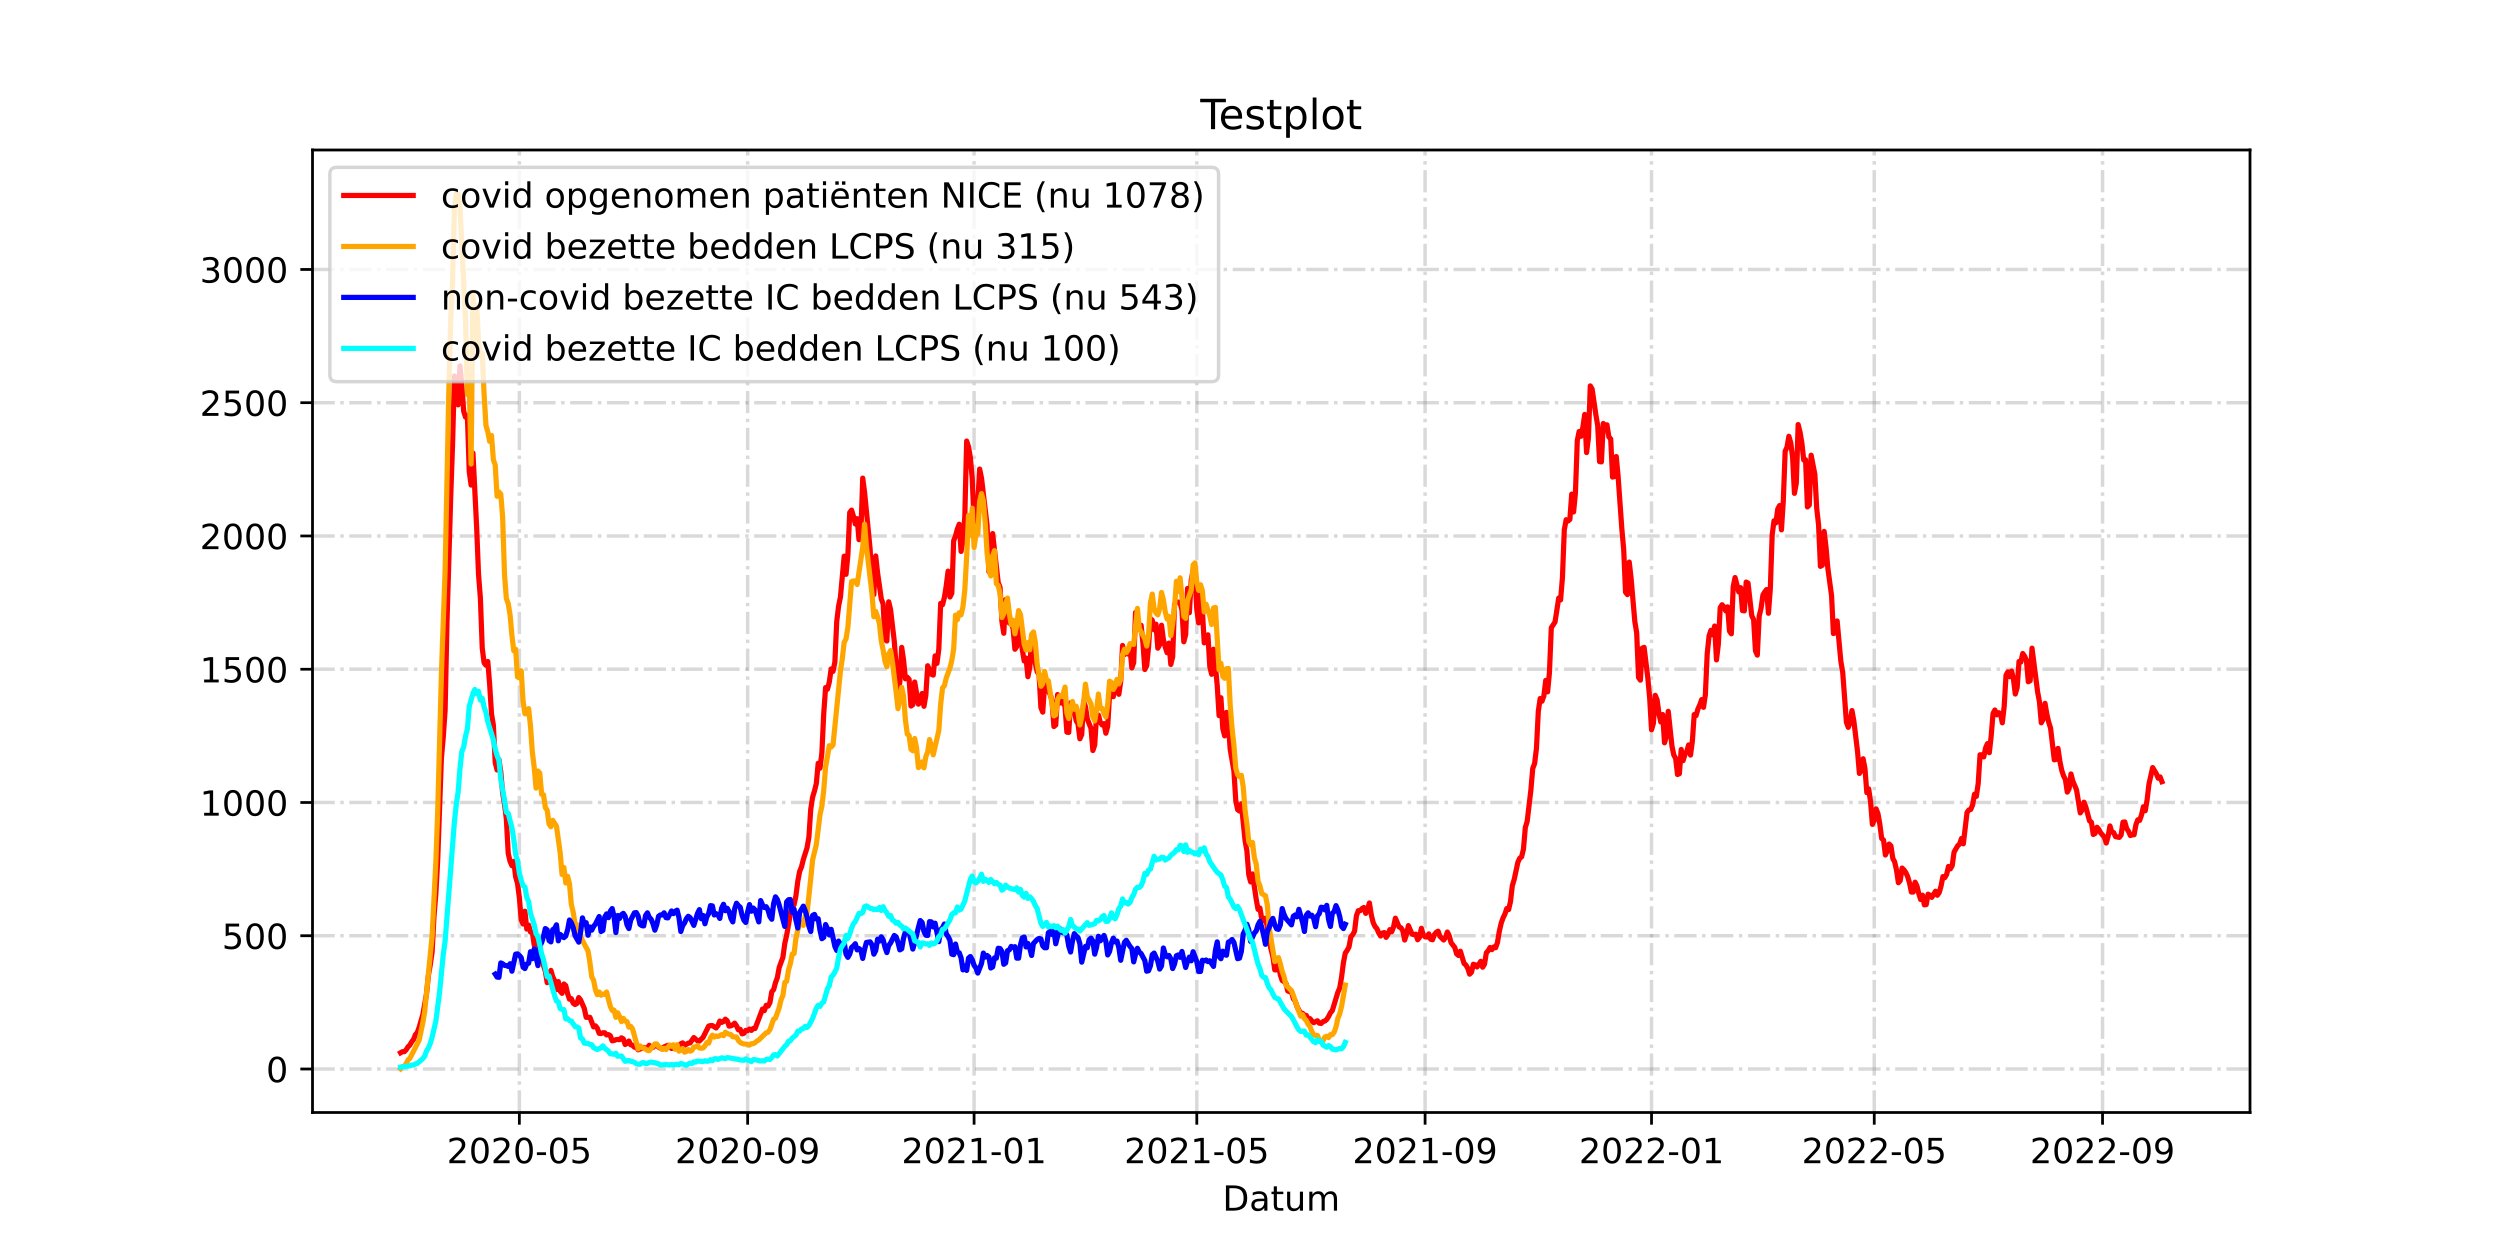 <?xml version="1.0" encoding="utf-8" standalone="no"?>
<!DOCTYPE svg PUBLIC "-//W3C//DTD SVG 1.1//EN"
  "http://www.w3.org/Graphics/SVG/1.1/DTD/svg11.dtd">
<!-- Created with matplotlib (https://matplotlib.org/) -->
<svg height="360pt" version="1.1" viewBox="0 0 720 360" width="720pt" xmlns="http://www.w3.org/2000/svg" xmlns:xlink="http://www.w3.org/1999/xlink">
 <defs>
  <style type="text/css">*{stroke-linecap:butt;stroke-linejoin:round;}</style>
 </defs>
 <g id="figure_1">
  <g id="patch_1">
   <path d="M 0 360 
L 720 360 
L 720 0 
L 0 0 
z
" style="fill:#ffffff;"/>
  </g>
  <g id="axes_1">
   <g id="patch_2">
    <path d="M 90 320.4 
L 648 320.4 
L 648 43.2 
L 90 43.2 
z
" style="fill:#ffffff;"/>
   </g>
   <g id="matplotlib.axis_1">
    <g id="xtick_1">
     <g id="line2d_1">
      <path clip-path="url(#p8def463f76)" d="M 149.574 320.4 
L 149.574 43.2 
" style="fill:none;stroke:#808080;stroke-dasharray:6.4,1.6,1,1.6;stroke-dashoffset:0;stroke-opacity:0.3;"/>
     </g>
     <g id="line2d_2">
      <defs>
       <path d="M 0 0 
L 0 3.5 
" id="mf0fa5b513f" style="stroke:#000000;stroke-width:0.8;"/>
      </defs>
      <g>
       <use style="stroke:#000000;stroke-width:0.8;" x="149.574" xlink:href="#mf0fa5b513f" y="320.4"/>
      </g>
     </g>
     <g id="text_1">
      <!-- 2020-05 -->
      <g transform="translate(128.682 334.998)scale(0.1 -0.1)">
       <defs>
        <path d="M 19.188 8.297 
L 53.609 8.297 
L 53.609 0 
L 7.328 0 
L 7.328 8.297 
Q 12.938 14.109 22.625 23.891 
Q 32.328 33.688 34.812 36.531 
Q 39.547 41.844 41.422 45.531 
Q 43.312 49.219 43.312 52.781 
Q 43.312 58.594 39.234 62.25 
Q 35.156 65.922 28.609 65.922 
Q 23.969 65.922 18.812 64.312 
Q 13.672 62.703 7.812 59.422 
L 7.812 69.391 
Q 13.766 71.781 18.938 73 
Q 24.125 74.219 28.422 74.219 
Q 39.75 74.219 46.484 68.547 
Q 53.219 62.891 53.219 53.422 
Q 53.219 48.922 51.531 44.891 
Q 49.859 40.875 45.406 35.406 
Q 44.188 33.984 37.641 27.219 
Q 31.109 20.453 19.188 8.297 
z
" id="DejaVuSans-50"/>
        <path d="M 31.781 66.406 
Q 24.172 66.406 20.328 58.906 
Q 16.5 51.422 16.5 36.375 
Q 16.5 21.391 20.328 13.891 
Q 24.172 6.391 31.781 6.391 
Q 39.453 6.391 43.281 13.891 
Q 47.125 21.391 47.125 36.375 
Q 47.125 51.422 43.281 58.906 
Q 39.453 66.406 31.781 66.406 
z
M 31.781 74.219 
Q 44.047 74.219 50.516 64.516 
Q 56.984 54.828 56.984 36.375 
Q 56.984 17.969 50.516 8.266 
Q 44.047 -1.422 31.781 -1.422 
Q 19.531 -1.422 13.062 8.266 
Q 6.594 17.969 6.594 36.375 
Q 6.594 54.828 13.062 64.516 
Q 19.531 74.219 31.781 74.219 
z
" id="DejaVuSans-48"/>
        <path d="M 4.891 31.391 
L 31.203 31.391 
L 31.203 23.391 
L 4.891 23.391 
z
" id="DejaVuSans-45"/>
        <path d="M 10.797 72.906 
L 49.516 72.906 
L 49.516 64.594 
L 19.828 64.594 
L 19.828 46.734 
Q 21.969 47.469 24.109 47.828 
Q 26.266 48.188 28.422 48.188 
Q 40.625 48.188 47.75 41.5 
Q 54.891 34.812 54.891 23.391 
Q 54.891 11.625 47.562 5.094 
Q 40.234 -1.422 26.906 -1.422 
Q 22.312 -1.422 17.547 -0.641 
Q 12.797 0.141 7.719 1.703 
L 7.719 11.625 
Q 12.109 9.234 16.797 8.062 
Q 21.484 6.891 26.703 6.891 
Q 35.156 6.891 40.078 11.328 
Q 45.016 15.766 45.016 23.391 
Q 45.016 31 40.078 35.438 
Q 35.156 39.891 26.703 39.891 
Q 22.75 39.891 18.812 39.016 
Q 14.891 38.141 10.797 36.281 
z
" id="DejaVuSans-53"/>
       </defs>
       <use xlink:href="#DejaVuSans-50"/>
       <use x="63.623" xlink:href="#DejaVuSans-48"/>
       <use x="127.246" xlink:href="#DejaVuSans-50"/>
       <use x="190.869" xlink:href="#DejaVuSans-48"/>
       <use x="254.492" xlink:href="#DejaVuSans-45"/>
       <use x="290.576" xlink:href="#DejaVuSans-48"/>
       <use x="354.199" xlink:href="#DejaVuSans-53"/>
      </g>
     </g>
    </g>
    <g id="xtick_2">
     <g id="line2d_3">
      <path clip-path="url(#p8def463f76)" d="M 215.321 320.4 
L 215.321 43.2 
" style="fill:none;stroke:#808080;stroke-dasharray:6.4,1.6,1,1.6;stroke-dashoffset:0;stroke-opacity:0.3;"/>
     </g>
     <g id="line2d_4">
      <g>
       <use style="stroke:#000000;stroke-width:0.8;" x="215.321" xlink:href="#mf0fa5b513f" y="320.4"/>
      </g>
     </g>
     <g id="text_2">
      <!-- 2020-09 -->
      <g transform="translate(194.43 334.998)scale(0.1 -0.1)">
       <defs>
        <path d="M 10.984 1.516 
L 10.984 10.5 
Q 14.703 8.734 18.5 7.812 
Q 22.312 6.891 25.984 6.891 
Q 35.75 6.891 40.891 13.453 
Q 46.047 20.016 46.781 33.406 
Q 43.953 29.203 39.594 26.953 
Q 35.25 24.703 29.984 24.703 
Q 19.047 24.703 12.672 31.312 
Q 6.297 37.938 6.297 49.422 
Q 6.297 60.641 12.938 67.422 
Q 19.578 74.219 30.609 74.219 
Q 43.266 74.219 49.922 64.516 
Q 56.594 54.828 56.594 36.375 
Q 56.594 19.141 48.406 8.859 
Q 40.234 -1.422 26.422 -1.422 
Q 22.703 -1.422 18.891 -0.688 
Q 15.094 0.047 10.984 1.516 
z
M 30.609 32.422 
Q 37.25 32.422 41.125 36.953 
Q 45.016 41.5 45.016 49.422 
Q 45.016 57.281 41.125 61.844 
Q 37.25 66.406 30.609 66.406 
Q 23.969 66.406 20.094 61.844 
Q 16.219 57.281 16.219 49.422 
Q 16.219 41.5 20.094 36.953 
Q 23.969 32.422 30.609 32.422 
z
" id="DejaVuSans-57"/>
       </defs>
       <use xlink:href="#DejaVuSans-50"/>
       <use x="63.623" xlink:href="#DejaVuSans-48"/>
       <use x="127.246" xlink:href="#DejaVuSans-50"/>
       <use x="190.869" xlink:href="#DejaVuSans-48"/>
       <use x="254.492" xlink:href="#DejaVuSans-45"/>
       <use x="290.576" xlink:href="#DejaVuSans-48"/>
       <use x="354.199" xlink:href="#DejaVuSans-57"/>
      </g>
     </g>
    </g>
    <g id="xtick_3">
     <g id="line2d_5">
      <path clip-path="url(#p8def463f76)" d="M 280.535 320.4 
L 280.535 43.2 
" style="fill:none;stroke:#808080;stroke-dasharray:6.4,1.6,1,1.6;stroke-dashoffset:0;stroke-opacity:0.3;"/>
     </g>
     <g id="line2d_6">
      <g>
       <use style="stroke:#000000;stroke-width:0.8;" x="280.535" xlink:href="#mf0fa5b513f" y="320.4"/>
      </g>
     </g>
     <g id="text_3">
      <!-- 2021-01 -->
      <g transform="translate(259.643 334.998)scale(0.1 -0.1)">
       <defs>
        <path d="M 12.406 8.297 
L 28.516 8.297 
L 28.516 63.922 
L 10.984 60.406 
L 10.984 69.391 
L 28.422 72.906 
L 38.281 72.906 
L 38.281 8.297 
L 54.391 8.297 
L 54.391 0 
L 12.406 0 
z
" id="DejaVuSans-49"/>
       </defs>
       <use xlink:href="#DejaVuSans-50"/>
       <use x="63.623" xlink:href="#DejaVuSans-48"/>
       <use x="127.246" xlink:href="#DejaVuSans-50"/>
       <use x="190.869" xlink:href="#DejaVuSans-49"/>
       <use x="254.492" xlink:href="#DejaVuSans-45"/>
       <use x="290.576" xlink:href="#DejaVuSans-48"/>
       <use x="354.199" xlink:href="#DejaVuSans-49"/>
      </g>
     </g>
    </g>
    <g id="xtick_4">
     <g id="line2d_7">
      <path clip-path="url(#p8def463f76)" d="M 344.679 320.4 
L 344.679 43.2 
" style="fill:none;stroke:#808080;stroke-dasharray:6.4,1.6,1,1.6;stroke-dashoffset:0;stroke-opacity:0.3;"/>
     </g>
     <g id="line2d_8">
      <g>
       <use style="stroke:#000000;stroke-width:0.8;" x="344.679" xlink:href="#mf0fa5b513f" y="320.4"/>
      </g>
     </g>
     <g id="text_4">
      <!-- 2021-05 -->
      <g transform="translate(323.787 334.998)scale(0.1 -0.1)">
       <use xlink:href="#DejaVuSans-50"/>
       <use x="63.623" xlink:href="#DejaVuSans-48"/>
       <use x="127.246" xlink:href="#DejaVuSans-50"/>
       <use x="190.869" xlink:href="#DejaVuSans-49"/>
       <use x="254.492" xlink:href="#DejaVuSans-45"/>
       <use x="290.576" xlink:href="#DejaVuSans-48"/>
       <use x="354.199" xlink:href="#DejaVuSans-53"/>
      </g>
     </g>
    </g>
    <g id="xtick_5">
     <g id="line2d_9">
      <path clip-path="url(#p8def463f76)" d="M 410.426 320.4 
L 410.426 43.2 
" style="fill:none;stroke:#808080;stroke-dasharray:6.4,1.6,1,1.6;stroke-dashoffset:0;stroke-opacity:0.3;"/>
     </g>
     <g id="line2d_10">
      <g>
       <use style="stroke:#000000;stroke-width:0.8;" x="410.426" xlink:href="#mf0fa5b513f" y="320.4"/>
      </g>
     </g>
     <g id="text_5">
      <!-- 2021-09 -->
      <g transform="translate(389.535 334.998)scale(0.1 -0.1)">
       <use xlink:href="#DejaVuSans-50"/>
       <use x="63.623" xlink:href="#DejaVuSans-48"/>
       <use x="127.246" xlink:href="#DejaVuSans-50"/>
       <use x="190.869" xlink:href="#DejaVuSans-49"/>
       <use x="254.492" xlink:href="#DejaVuSans-45"/>
       <use x="290.576" xlink:href="#DejaVuSans-48"/>
       <use x="354.199" xlink:href="#DejaVuSans-57"/>
      </g>
     </g>
    </g>
    <g id="xtick_6">
     <g id="line2d_11">
      <path clip-path="url(#p8def463f76)" d="M 475.64 320.4 
L 475.64 43.2 
" style="fill:none;stroke:#808080;stroke-dasharray:6.4,1.6,1,1.6;stroke-dashoffset:0;stroke-opacity:0.3;"/>
     </g>
     <g id="line2d_12">
      <g>
       <use style="stroke:#000000;stroke-width:0.8;" x="475.64" xlink:href="#mf0fa5b513f" y="320.4"/>
      </g>
     </g>
     <g id="text_6">
      <!-- 2022-01 -->
      <g transform="translate(454.748 334.998)scale(0.1 -0.1)">
       <use xlink:href="#DejaVuSans-50"/>
       <use x="63.623" xlink:href="#DejaVuSans-48"/>
       <use x="127.246" xlink:href="#DejaVuSans-50"/>
       <use x="190.869" xlink:href="#DejaVuSans-50"/>
       <use x="254.492" xlink:href="#DejaVuSans-45"/>
       <use x="290.576" xlink:href="#DejaVuSans-48"/>
       <use x="354.199" xlink:href="#DejaVuSans-49"/>
      </g>
     </g>
    </g>
    <g id="xtick_7">
     <g id="line2d_13">
      <path clip-path="url(#p8def463f76)" d="M 539.784 320.4 
L 539.784 43.2 
" style="fill:none;stroke:#808080;stroke-dasharray:6.4,1.6,1,1.6;stroke-dashoffset:0;stroke-opacity:0.3;"/>
     </g>
     <g id="line2d_14">
      <g>
       <use style="stroke:#000000;stroke-width:0.8;" x="539.784" xlink:href="#mf0fa5b513f" y="320.4"/>
      </g>
     </g>
     <g id="text_7">
      <!-- 2022-05 -->
      <g transform="translate(518.892 334.998)scale(0.1 -0.1)">
       <use xlink:href="#DejaVuSans-50"/>
       <use x="63.623" xlink:href="#DejaVuSans-48"/>
       <use x="127.246" xlink:href="#DejaVuSans-50"/>
       <use x="190.869" xlink:href="#DejaVuSans-50"/>
       <use x="254.492" xlink:href="#DejaVuSans-45"/>
       <use x="290.576" xlink:href="#DejaVuSans-48"/>
       <use x="354.199" xlink:href="#DejaVuSans-53"/>
      </g>
     </g>
    </g>
    <g id="xtick_8">
     <g id="line2d_15">
      <path clip-path="url(#p8def463f76)" d="M 605.531 320.4 
L 605.531 43.2 
" style="fill:none;stroke:#808080;stroke-dasharray:6.4,1.6,1,1.6;stroke-dashoffset:0;stroke-opacity:0.3;"/>
     </g>
     <g id="line2d_16">
      <g>
       <use style="stroke:#000000;stroke-width:0.8;" x="605.531" xlink:href="#mf0fa5b513f" y="320.4"/>
      </g>
     </g>
     <g id="text_8">
      <!-- 2022-09 -->
      <g transform="translate(584.64 334.998)scale(0.1 -0.1)">
       <use xlink:href="#DejaVuSans-50"/>
       <use x="63.623" xlink:href="#DejaVuSans-48"/>
       <use x="127.246" xlink:href="#DejaVuSans-50"/>
       <use x="190.869" xlink:href="#DejaVuSans-50"/>
       <use x="254.492" xlink:href="#DejaVuSans-45"/>
       <use x="290.576" xlink:href="#DejaVuSans-48"/>
       <use x="354.199" xlink:href="#DejaVuSans-57"/>
      </g>
     </g>
    </g>
    <g id="text_9">
     <!-- Datum -->
     <g transform="translate(352.087 348.677)scale(0.1 -0.1)">
      <defs>
       <path d="M 19.672 64.797 
L 19.672 8.109 
L 31.594 8.109 
Q 46.688 8.109 53.688 14.938 
Q 60.688 21.781 60.688 36.531 
Q 60.688 51.172 53.688 57.984 
Q 46.688 64.797 31.594 64.797 
z
M 9.812 72.906 
L 30.078 72.906 
Q 51.266 72.906 61.172 64.094 
Q 71.094 55.281 71.094 36.531 
Q 71.094 17.672 61.125 8.828 
Q 51.172 0 30.078 0 
L 9.812 0 
z
" id="DejaVuSans-68"/>
       <path d="M 34.281 27.484 
Q 23.391 27.484 19.188 25 
Q 14.984 22.516 14.984 16.5 
Q 14.984 11.719 18.141 8.906 
Q 21.297 6.109 26.703 6.109 
Q 34.188 6.109 38.703 11.406 
Q 43.219 16.703 43.219 25.484 
L 43.219 27.484 
z
M 52.203 31.203 
L 52.203 0 
L 43.219 0 
L 43.219 8.297 
Q 40.141 3.328 35.547 0.953 
Q 30.953 -1.422 24.312 -1.422 
Q 15.922 -1.422 10.953 3.297 
Q 6 8.016 6 15.922 
Q 6 25.141 12.172 29.828 
Q 18.359 34.516 30.609 34.516 
L 43.219 34.516 
L 43.219 35.406 
Q 43.219 41.609 39.141 45 
Q 35.062 48.391 27.688 48.391 
Q 23 48.391 18.547 47.266 
Q 14.109 46.141 10.016 43.891 
L 10.016 52.203 
Q 14.938 54.109 19.578 55.047 
Q 24.219 56 28.609 56 
Q 40.484 56 46.344 49.844 
Q 52.203 43.703 52.203 31.203 
z
" id="DejaVuSans-97"/>
       <path d="M 18.312 70.219 
L 18.312 54.688 
L 36.812 54.688 
L 36.812 47.703 
L 18.312 47.703 
L 18.312 18.016 
Q 18.312 11.328 20.141 9.422 
Q 21.969 7.516 27.594 7.516 
L 36.812 7.516 
L 36.812 0 
L 27.594 0 
Q 17.188 0 13.234 3.875 
Q 9.281 7.766 9.281 18.016 
L 9.281 47.703 
L 2.688 47.703 
L 2.688 54.688 
L 9.281 54.688 
L 9.281 70.219 
z
" id="DejaVuSans-116"/>
       <path d="M 8.5 21.578 
L 8.5 54.688 
L 17.484 54.688 
L 17.484 21.922 
Q 17.484 14.156 20.5 10.266 
Q 23.531 6.391 29.594 6.391 
Q 36.859 6.391 41.078 11.031 
Q 45.312 15.672 45.312 23.688 
L 45.312 54.688 
L 54.297 54.688 
L 54.297 0 
L 45.312 0 
L 45.312 8.406 
Q 42.047 3.422 37.719 1 
Q 33.406 -1.422 27.688 -1.422 
Q 18.266 -1.422 13.375 4.438 
Q 8.5 10.297 8.5 21.578 
z
M 31.109 56 
z
" id="DejaVuSans-117"/>
       <path d="M 52 44.188 
Q 55.375 50.25 60.062 53.125 
Q 64.75 56 71.094 56 
Q 79.641 56 84.281 50.016 
Q 88.922 44.047 88.922 33.016 
L 88.922 0 
L 79.891 0 
L 79.891 32.719 
Q 79.891 40.578 77.094 44.375 
Q 74.312 48.188 68.609 48.188 
Q 61.625 48.188 57.562 43.547 
Q 53.516 38.922 53.516 30.906 
L 53.516 0 
L 44.484 0 
L 44.484 32.719 
Q 44.484 40.625 41.703 44.406 
Q 38.922 48.188 33.109 48.188 
Q 26.219 48.188 22.156 43.531 
Q 18.109 38.875 18.109 30.906 
L 18.109 0 
L 9.078 0 
L 9.078 54.688 
L 18.109 54.688 
L 18.109 46.188 
Q 21.188 51.219 25.484 53.609 
Q 29.781 56 35.688 56 
Q 41.656 56 45.828 52.969 
Q 50 49.953 52 44.188 
z
" id="DejaVuSans-109"/>
      </defs>
      <use xlink:href="#DejaVuSans-68"/>
      <use x="77.002" xlink:href="#DejaVuSans-97"/>
      <use x="138.281" xlink:href="#DejaVuSans-116"/>
      <use x="177.49" xlink:href="#DejaVuSans-117"/>
      <use x="240.869" xlink:href="#DejaVuSans-109"/>
     </g>
    </g>
   </g>
   <g id="matplotlib.axis_2">
    <g id="ytick_1">
     <g id="line2d_17">
      <path clip-path="url(#p8def463f76)" d="M 90 307.877 
L 648 307.877 
" style="fill:none;stroke:#808080;stroke-dasharray:6.4,1.6,1,1.6;stroke-dashoffset:0;stroke-opacity:0.3;"/>
     </g>
     <g id="line2d_18">
      <defs>
       <path d="M 0 0 
L -3.5 0 
" id="m4b67c2f5b2" style="stroke:#000000;stroke-width:0.8;"/>
      </defs>
      <g>
       <use style="stroke:#000000;stroke-width:0.8;" x="90" xlink:href="#m4b67c2f5b2" y="307.877"/>
      </g>
     </g>
     <g id="text_10">
      <!-- 0 -->
      <g transform="translate(76.638 311.676)scale(0.1 -0.1)">
       <use xlink:href="#DejaVuSans-48"/>
      </g>
     </g>
    </g>
    <g id="ytick_2">
     <g id="line2d_19">
      <path clip-path="url(#p8def463f76)" d="M 90 269.497 
L 648 269.497 
" style="fill:none;stroke:#808080;stroke-dasharray:6.4,1.6,1,1.6;stroke-dashoffset:0;stroke-opacity:0.3;"/>
     </g>
     <g id="line2d_20">
      <g>
       <use style="stroke:#000000;stroke-width:0.8;" x="90" xlink:href="#m4b67c2f5b2" y="269.497"/>
      </g>
     </g>
     <g id="text_11">
      <!-- 500 -->
      <g transform="translate(63.913 273.296)scale(0.1 -0.1)">
       <use xlink:href="#DejaVuSans-53"/>
       <use x="63.623" xlink:href="#DejaVuSans-48"/>
       <use x="127.246" xlink:href="#DejaVuSans-48"/>
      </g>
     </g>
    </g>
    <g id="ytick_3">
     <g id="line2d_21">
      <path clip-path="url(#p8def463f76)" d="M 90 231.118 
L 648 231.118 
" style="fill:none;stroke:#808080;stroke-dasharray:6.4,1.6,1,1.6;stroke-dashoffset:0;stroke-opacity:0.3;"/>
     </g>
     <g id="line2d_22">
      <g>
       <use style="stroke:#000000;stroke-width:0.8;" x="90" xlink:href="#m4b67c2f5b2" y="231.118"/>
      </g>
     </g>
     <g id="text_12">
      <!-- 1000 -->
      <g transform="translate(57.55 234.917)scale(0.1 -0.1)">
       <use xlink:href="#DejaVuSans-49"/>
       <use x="63.623" xlink:href="#DejaVuSans-48"/>
       <use x="127.246" xlink:href="#DejaVuSans-48"/>
       <use x="190.869" xlink:href="#DejaVuSans-48"/>
      </g>
     </g>
    </g>
    <g id="ytick_4">
     <g id="line2d_23">
      <path clip-path="url(#p8def463f76)" d="M 90 192.738 
L 648 192.738 
" style="fill:none;stroke:#808080;stroke-dasharray:6.4,1.6,1,1.6;stroke-dashoffset:0;stroke-opacity:0.3;"/>
     </g>
     <g id="line2d_24">
      <g>
       <use style="stroke:#000000;stroke-width:0.8;" x="90" xlink:href="#m4b67c2f5b2" y="192.738"/>
      </g>
     </g>
     <g id="text_13">
      <!-- 1500 -->
      <g transform="translate(57.55 196.537)scale(0.1 -0.1)">
       <use xlink:href="#DejaVuSans-49"/>
       <use x="63.623" xlink:href="#DejaVuSans-53"/>
       <use x="127.246" xlink:href="#DejaVuSans-48"/>
       <use x="190.869" xlink:href="#DejaVuSans-48"/>
      </g>
     </g>
    </g>
    <g id="ytick_5">
     <g id="line2d_25">
      <path clip-path="url(#p8def463f76)" d="M 90 154.359 
L 648 154.359 
" style="fill:none;stroke:#808080;stroke-dasharray:6.4,1.6,1,1.6;stroke-dashoffset:0;stroke-opacity:0.3;"/>
     </g>
     <g id="line2d_26">
      <g>
       <use style="stroke:#000000;stroke-width:0.8;" x="90" xlink:href="#m4b67c2f5b2" y="154.359"/>
      </g>
     </g>
     <g id="text_14">
      <!-- 2000 -->
      <g transform="translate(57.55 158.158)scale(0.1 -0.1)">
       <use xlink:href="#DejaVuSans-50"/>
       <use x="63.623" xlink:href="#DejaVuSans-48"/>
       <use x="127.246" xlink:href="#DejaVuSans-48"/>
       <use x="190.869" xlink:href="#DejaVuSans-48"/>
      </g>
     </g>
    </g>
    <g id="ytick_6">
     <g id="line2d_27">
      <path clip-path="url(#p8def463f76)" d="M 90 115.979 
L 648 115.979 
" style="fill:none;stroke:#808080;stroke-dasharray:6.4,1.6,1,1.6;stroke-dashoffset:0;stroke-opacity:0.3;"/>
     </g>
     <g id="line2d_28">
      <g>
       <use style="stroke:#000000;stroke-width:0.8;" x="90" xlink:href="#m4b67c2f5b2" y="115.979"/>
      </g>
     </g>
     <g id="text_15">
      <!-- 2500 -->
      <g transform="translate(57.55 119.778)scale(0.1 -0.1)">
       <use xlink:href="#DejaVuSans-50"/>
       <use x="63.623" xlink:href="#DejaVuSans-53"/>
       <use x="127.246" xlink:href="#DejaVuSans-48"/>
       <use x="190.869" xlink:href="#DejaVuSans-48"/>
      </g>
     </g>
    </g>
    <g id="ytick_7">
     <g id="line2d_29">
      <path clip-path="url(#p8def463f76)" d="M 90 77.6 
L 648 77.6 
" style="fill:none;stroke:#808080;stroke-dasharray:6.4,1.6,1,1.6;stroke-dashoffset:0;stroke-opacity:0.3;"/>
     </g>
     <g id="line2d_30">
      <g>
       <use style="stroke:#000000;stroke-width:0.8;" x="90" xlink:href="#m4b67c2f5b2" y="77.6"/>
      </g>
     </g>
     <g id="text_16">
      <!-- 3000 -->
      <g transform="translate(57.55 81.399)scale(0.1 -0.1)">
       <defs>
        <path d="M 40.578 39.312 
Q 47.656 37.797 51.625 33 
Q 55.609 28.219 55.609 21.188 
Q 55.609 10.406 48.188 4.484 
Q 40.766 -1.422 27.094 -1.422 
Q 22.516 -1.422 17.656 -0.516 
Q 12.797 0.391 7.625 2.203 
L 7.625 11.719 
Q 11.719 9.328 16.594 8.109 
Q 21.484 6.891 26.812 6.891 
Q 36.078 6.891 40.938 10.547 
Q 45.797 14.203 45.797 21.188 
Q 45.797 27.641 41.281 31.266 
Q 36.766 34.906 28.719 34.906 
L 20.219 34.906 
L 20.219 43.016 
L 29.109 43.016 
Q 36.375 43.016 40.234 45.922 
Q 44.094 48.828 44.094 54.297 
Q 44.094 59.906 40.109 62.906 
Q 36.141 65.922 28.719 65.922 
Q 24.656 65.922 20.016 65.031 
Q 15.375 64.156 9.812 62.312 
L 9.812 71.094 
Q 15.438 72.656 20.344 73.438 
Q 25.25 74.219 29.594 74.219 
Q 40.828 74.219 47.359 69.109 
Q 53.906 64.016 53.906 55.328 
Q 53.906 49.266 50.438 45.094 
Q 46.969 40.922 40.578 39.312 
z
" id="DejaVuSans-51"/>
       </defs>
       <use xlink:href="#DejaVuSans-51"/>
       <use x="63.623" xlink:href="#DejaVuSans-48"/>
       <use x="127.246" xlink:href="#DejaVuSans-48"/>
       <use x="190.869" xlink:href="#DejaVuSans-48"/>
      </g>
     </g>
    </g>
   </g>
   <g id="line2d_31">
    <path clip-path="url(#p8def463f76)" d="M 115.364 303.194 
L 115.898 302.887 
L 116.433 302.887 
L 116.967 302.35 
L 117.502 301.506 
L 118.036 300.968 
L 118.571 300.047 
L 119.105 299.357 
L 119.64 297.975 
L 120.174 297.361 
L 120.709 295.902 
L 121.778 292.218 
L 122.847 286.154 
L 123.382 280.858 
L 123.916 277.864 
L 124.451 274.18 
L 124.985 263.971 
L 125.52 257.523 
L 126.054 247.698 
L 127.123 218.376 
L 127.658 212.312 
L 128.192 204.559 
L 128.727 179.382 
L 129.796 143.382 
L 130.331 128.184 
L 130.865 108.303 
L 131.4 112.986 
L 131.934 116.593 
L 132.469 105.386 
L 133.003 110.913 
L 133.538 118.435 
L 134.072 120.124 
L 134.607 119.664 
L 135.141 135.86 
L 135.676 139.698 
L 136.21 130.487 
L 137.28 151.979 
L 137.814 165.412 
L 138.349 172.243 
L 138.883 186.597 
L 139.418 190.896 
L 139.952 191.587 
L 140.487 190.512 
L 141.021 197.113 
L 141.556 205.634 
L 142.09 208.858 
L 142.625 219.604 
L 143.159 221.753 
L 143.694 218.759 
L 144.228 222.29 
L 144.763 228.431 
L 145.298 231.578 
L 145.832 235.877 
L 146.367 245.779 
L 146.901 248.081 
L 147.436 249.31 
L 147.97 248.081 
L 148.505 252.533 
L 149.039 254.376 
L 149.574 258.521 
L 150.108 264.892 
L 150.643 266.12 
L 151.177 262.435 
L 151.712 267.578 
L 152.246 266.427 
L 152.781 268.423 
L 153.316 268.499 
L 153.85 272.184 
L 154.385 273.565 
L 154.919 271.339 
L 156.523 278.094 
L 157.057 279.706 
L 157.592 283.007 
L 158.126 281.932 
L 158.661 279.476 
L 159.195 281.318 
L 159.73 282.393 
L 160.264 285.003 
L 160.799 282.7 
L 161.334 285.463 
L 161.868 286.077 
L 162.403 283.391 
L 162.937 283.851 
L 163.472 286.154 
L 164.006 287.766 
L 164.541 287.612 
L 165.075 288.917 
L 165.61 289.301 
L 166.144 288.994 
L 166.679 287.305 
L 167.213 287.996 
L 168.282 290.452 
L 168.817 292.986 
L 169.886 292.986 
L 170.955 295.749 
L 171.49 295.442 
L 172.024 296.133 
L 172.559 297.591 
L 173.093 297.668 
L 173.628 297.438 
L 174.162 297.438 
L 174.697 298.052 
L 175.231 297.975 
L 175.766 298.282 
L 176.301 299.74 
L 176.835 299.664 
L 177.37 299.433 
L 177.904 299.357 
L 178.439 299.433 
L 178.973 298.896 
L 179.508 299.203 
L 180.042 300.815 
L 180.577 300.508 
L 181.111 299.817 
L 181.646 300.892 
L 182.18 301.045 
L 182.715 301.583 
L 183.249 301.583 
L 183.784 302.35 
L 185.388 301.659 
L 185.922 301.813 
L 186.457 301.813 
L 186.991 301.045 
L 187.526 301.659 
L 188.06 301.659 
L 188.595 301.122 
L 189.129 301.045 
L 189.664 301.583 
L 190.198 301.89 
L 190.733 302.043 
L 191.267 301.506 
L 192.337 301.045 
L 192.871 301.122 
L 193.406 301.966 
L 193.94 301.429 
L 194.475 301.583 
L 195.544 301.199 
L 196.078 300.585 
L 196.613 300.354 
L 197.147 301.045 
L 198.216 300.431 
L 198.751 300.354 
L 199.82 298.819 
L 200.889 299.74 
L 201.424 299.817 
L 202.493 298.742 
L 204.096 295.519 
L 204.631 295.365 
L 205.165 295.365 
L 206.234 296.056 
L 206.769 295.365 
L 207.303 294.06 
L 207.838 294.444 
L 208.373 294.214 
L 208.907 293.523 
L 209.442 293.983 
L 209.976 295.519 
L 210.511 295.442 
L 211.045 295.135 
L 211.58 294.674 
L 212.114 295.442 
L 212.649 296.593 
L 213.183 296.44 
L 213.718 297.745 
L 214.252 297.591 
L 214.787 296.747 
L 215.321 296.823 
L 215.856 296.363 
L 216.391 296.747 
L 216.925 296.209 
L 217.46 296.209 
L 219.598 290.606 
L 220.132 291.067 
L 220.667 289.531 
L 221.201 289.762 
L 221.736 288.764 
L 222.27 285.617 
L 222.805 285.003 
L 223.339 283.007 
L 223.874 281.548 
L 224.409 278.632 
L 225.478 275.715 
L 226.012 271.723 
L 226.547 269.42 
L 228.15 260.209 
L 228.685 260.593 
L 229.219 258.06 
L 229.754 253.838 
L 230.288 250.998 
L 230.823 249.693 
L 231.358 247.544 
L 232.427 244.167 
L 232.961 241.096 
L 233.496 233.037 
L 234.03 229.583 
L 234.565 227.817 
L 235.099 225.668 
L 235.634 219.834 
L 236.168 221.216 
L 236.703 216.764 
L 237.237 205.48 
L 237.772 198.035 
L 238.306 198.495 
L 238.841 196.423 
L 239.376 192.661 
L 239.91 193.352 
L 240.445 190.666 
L 240.979 178.998 
L 241.514 174.546 
L 242.048 171.936 
L 243.117 160.192 
L 243.652 165.412 
L 244.186 159.885 
L 244.721 147.604 
L 245.255 146.913 
L 245.79 148.678 
L 246.324 150.904 
L 246.859 149.369 
L 247.394 155.433 
L 247.928 153.745 
L 248.463 137.702 
L 248.997 141.77 
L 250.601 158.197 
L 251.135 169.71 
L 251.67 171.246 
L 252.204 160.116 
L 252.739 164.951 
L 253.808 172.474 
L 254.342 173.932 
L 254.877 184.218 
L 255.412 184.602 
L 255.946 173.318 
L 256.481 175.544 
L 257.55 184.678 
L 258.619 199.032 
L 259.153 196.423 
L 259.688 186.444 
L 260.222 190.052 
L 260.757 195.501 
L 261.291 195.041 
L 261.826 195.655 
L 262.36 203.331 
L 262.895 202.947 
L 263.43 196.423 
L 264.499 202.794 
L 265.033 202.256 
L 265.568 199.723 
L 266.102 203.408 
L 266.637 200.261 
L 267.171 191.74 
L 268.24 194.197 
L 268.775 194.427 
L 269.309 188.9 
L 269.844 191.049 
L 270.378 186.981 
L 270.913 173.779 
L 271.448 174.162 
L 271.982 172.09 
L 272.517 168.713 
L 273.051 164.491 
L 273.586 171.936 
L 274.12 170.862 
L 274.655 155.74 
L 275.189 154.359 
L 275.724 152.363 
L 276.258 150.981 
L 276.793 158.811 
L 277.327 155.817 
L 277.862 148.832 
L 278.396 127.032 
L 278.931 128.644 
L 279.466 131.791 
L 280 137.855 
L 280.535 150.367 
L 281.069 146.529 
L 281.604 144.687 
L 282.138 135.092 
L 282.673 137.702 
L 284.276 151.288 
L 284.811 164.644 
L 285.345 163.877 
L 285.88 153.668 
L 287.484 167.791 
L 288.018 169.173 
L 288.553 178.922 
L 289.087 182.376 
L 289.622 172.704 
L 290.156 173.702 
L 290.691 179.459 
L 291.225 179.382 
L 291.76 180.994 
L 292.294 186.981 
L 292.829 186.214 
L 293.363 178.922 
L 293.898 182.452 
L 294.433 187.212 
L 294.967 190.359 
L 295.502 189.514 
L 296.036 194.887 
L 296.571 192.201 
L 297.105 184.064 
L 297.64 186.597 
L 298.174 191.049 
L 298.709 193.506 
L 299.243 194.197 
L 299.778 203.791 
L 300.312 205.096 
L 300.847 197.037 
L 301.381 199.032 
L 301.916 198.956 
L 302.451 200.03 
L 302.985 201.796 
L 303.52 209.241 
L 304.054 208.781 
L 304.589 200.03 
L 305.658 202.487 
L 306.192 201.949 
L 306.727 203.561 
L 307.261 210.853 
L 307.796 210.93 
L 308.33 202.41 
L 308.865 203.254 
L 309.399 204.559 
L 309.934 207.553 
L 310.469 208.474 
L 311.003 212.772 
L 311.538 211.544 
L 312.072 202.026 
L 312.607 203.484 
L 313.141 207.092 
L 314.21 209.779 
L 314.745 216.15 
L 315.279 214.538 
L 315.814 206.017 
L 316.348 205.941 
L 316.883 208.013 
L 317.417 208.781 
L 317.952 208.397 
L 318.487 211.16 
L 319.021 209.165 
L 319.556 199.954 
L 320.09 199.646 
L 320.625 200.644 
L 321.159 197.42 
L 321.694 196.576 
L 322.228 199.954 
L 322.763 196.269 
L 323.297 185.907 
L 323.832 188.516 
L 324.366 187.979 
L 324.901 188.363 
L 325.435 186.674 
L 325.97 192.354 
L 326.505 190.819 
L 327.039 176.388 
L 327.574 178.154 
L 328.108 181.224 
L 328.643 180.073 
L 329.177 185.369 
L 329.712 192.815 
L 330.246 191.74 
L 330.781 186.367 
L 331.315 178.154 
L 331.85 178.614 
L 332.384 181.378 
L 332.919 179.766 
L 333.453 186.674 
L 333.988 185.676 
L 334.523 180.073 
L 335.057 184.218 
L 335.592 186.367 
L 336.126 187.979 
L 336.661 185.216 
L 337.195 191.357 
L 337.73 189.13 
L 338.264 174.009 
L 338.799 173.472 
L 339.333 173.395 
L 339.868 173.548 
L 340.402 175.698 
L 340.937 184.832 
L 341.472 182.759 
L 342.006 169.48 
L 342.541 176.465 
L 343.075 167.024 
L 343.61 164.414 
L 344.144 166.026 
L 344.679 175.544 
L 345.213 179.382 
L 345.748 171.399 
L 346.282 175.774 
L 346.817 185.139 
L 347.351 183.604 
L 347.886 182.836 
L 348.42 191.971 
L 348.955 194.197 
L 349.49 186.981 
L 350.024 191.587 
L 350.559 197.42 
L 351.093 206.094 
L 351.628 200.951 
L 352.162 209.855 
L 352.697 211.928 
L 353.231 205.173 
L 353.766 208.781 
L 354.3 215.843 
L 355.369 222.06 
L 355.904 230.58 
L 356.438 233.19 
L 356.973 233.574 
L 357.508 231.501 
L 358.577 242.094 
L 359.111 245.088 
L 359.646 251.919 
L 360.18 253.992 
L 360.715 251.689 
L 361.784 258.981 
L 362.318 261.898 
L 362.853 261.514 
L 363.387 264.661 
L 363.922 265.199 
L 364.456 264.431 
L 364.991 266.964 
L 365.526 271.186 
L 366.595 275.561 
L 367.129 279.322 
L 367.664 279.322 
L 368.198 277.48 
L 368.733 280.781 
L 369.267 282.393 
L 369.802 282.7 
L 370.336 283.16 
L 370.871 285.386 
L 371.405 285.617 
L 371.94 285.54 
L 372.474 287.612 
L 373.009 288.303 
L 373.544 289.915 
L 374.613 291.911 
L 375.147 291.834 
L 375.682 292.371 
L 376.216 292.448 
L 376.751 293.523 
L 377.285 293.369 
L 377.82 294.06 
L 378.354 294.521 
L 379.423 293.983 
L 379.958 294.674 
L 380.492 294.751 
L 381.027 294.214 
L 381.562 294.06 
L 382.096 293.6 
L 382.631 292.755 
L 383.165 291.681 
L 383.7 291.067 
L 385.303 285.77 
L 385.838 284.542 
L 386.372 281.395 
L 386.907 277.25 
L 387.441 274.487 
L 387.976 273.719 
L 388.51 272.721 
L 389.045 269.804 
L 389.58 269.19 
L 390.114 268.192 
L 390.649 263.74 
L 391.183 262.282 
L 391.718 262.282 
L 392.252 261.668 
L 392.787 261.361 
L 393.321 263.049 
L 393.856 261.975 
L 394.39 260.056 
L 394.925 263.433 
L 395.459 265.659 
L 395.994 266.811 
L 396.528 267.425 
L 397.063 268.653 
L 397.598 269.574 
L 398.132 268.73 
L 398.667 268.576 
L 399.201 269.958 
L 399.736 269.113 
L 400.27 267.732 
L 400.805 268.346 
L 401.339 266.964 
L 401.874 264.431 
L 402.943 266.964 
L 403.477 267.194 
L 404.012 268.039 
L 404.547 270.725 
L 405.081 269.037 
L 405.616 266.58 
L 406.685 269.037 
L 407.219 269.19 
L 407.754 269.037 
L 408.288 270.649 
L 408.823 269.958 
L 409.357 267.348 
L 409.892 269.19 
L 410.426 269.804 
L 410.961 269.881 
L 411.495 268.96 
L 412.03 270.495 
L 412.565 270.649 
L 413.099 269.19 
L 413.634 268.499 
L 414.168 268.192 
L 414.703 269.651 
L 415.772 270.725 
L 416.306 269.958 
L 416.841 268.423 
L 417.375 269.497 
L 417.91 271.493 
L 418.979 272.875 
L 419.513 274.717 
L 420.048 275.177 
L 420.583 273.949 
L 421.652 277.48 
L 422.186 277.941 
L 422.721 278.862 
L 423.255 280.551 
L 423.79 280.013 
L 424.324 277.71 
L 424.859 277.864 
L 425.393 278.478 
L 426.462 276.866 
L 426.997 278.555 
L 427.531 277.71 
L 428.066 274.41 
L 428.601 273.796 
L 429.135 272.875 
L 429.67 273.489 
L 430.204 272.721 
L 430.739 272.951 
L 431.273 271.416 
L 431.808 268.192 
L 432.342 265.89 
L 432.877 264.354 
L 433.411 263.28 
L 433.946 261.668 
L 434.48 261.975 
L 435.015 259.672 
L 435.549 255.067 
L 436.084 253.301 
L 437.153 248.312 
L 437.688 247.16 
L 438.222 246.777 
L 438.757 244.551 
L 439.291 238.333 
L 439.826 236.568 
L 440.895 227.51 
L 441.429 221.293 
L 441.964 219.911 
L 442.498 215.536 
L 443.033 204.866 
L 443.567 201.182 
L 444.102 201.949 
L 444.637 200.414 
L 445.171 195.962 
L 445.706 199.263 
L 446.24 193.659 
L 446.775 180.764 
L 447.844 179.152 
L 448.913 172.243 
L 449.447 172.781 
L 449.982 166.333 
L 450.516 152.593 
L 451.051 149.676 
L 451.585 150.06 
L 452.12 149.6 
L 452.655 142.307 
L 453.189 147.45 
L 453.724 142 
L 454.258 126.879 
L 454.793 124.269 
L 455.327 125.651 
L 455.862 123.041 
L 456.396 119.357 
L 456.931 130.333 
L 457.465 126.111 
L 458 111.143 
L 458.534 112.064 
L 459.604 119.433 
L 460.138 122.58 
L 460.673 132.943 
L 461.207 133.02 
L 461.742 121.966 
L 462.276 122.504 
L 462.811 122.35 
L 463.345 125.804 
L 463.88 126.418 
L 464.414 137.395 
L 464.949 137.241 
L 465.483 131.484 
L 466.018 137.241 
L 467.087 152.286 
L 467.622 158.273 
L 468.156 170.555 
L 468.691 171.246 
L 469.225 161.881 
L 469.76 166.64 
L 470.829 178.998 
L 471.363 182.222 
L 471.898 195.118 
L 472.432 195.885 
L 472.967 186.674 
L 473.501 186.444 
L 474.57 195.194 
L 475.105 201.028 
L 475.64 210.162 
L 476.174 208.32 
L 476.709 200.261 
L 477.243 201.565 
L 477.778 205.557 
L 478.312 207.936 
L 478.847 205.787 
L 479.381 213.924 
L 479.916 212.081 
L 480.45 204.866 
L 481.519 214.845 
L 482.054 217.455 
L 482.588 218.376 
L 483.123 223.058 
L 483.658 222.828 
L 484.192 215.843 
L 484.727 219.067 
L 485.261 217.301 
L 485.796 216.38 
L 486.33 214.538 
L 486.865 217.455 
L 487.399 213.463 
L 487.934 205.787 
L 488.468 206.094 
L 489.003 204.175 
L 489.537 203.024 
L 490.072 201.489 
L 490.606 203.715 
L 491.141 200.107 
L 491.676 188.286 
L 492.21 183.143 
L 492.745 181.531 
L 493.279 182.836 
L 493.814 180.303 
L 494.348 190.052 
L 494.883 185.523 
L 495.417 175.007 
L 495.952 174.162 
L 496.486 174.777 
L 497.021 175.928 
L 497.555 174.777 
L 498.09 181.762 
L 498.624 182.529 
L 499.159 169.02 
L 499.694 166.333 
L 500.763 170.478 
L 501.297 169.25 
L 501.832 175.851 
L 502.366 175.928 
L 502.901 167.638 
L 503.435 167.945 
L 504.504 177.31 
L 505.039 178.461 
L 505.573 187.442 
L 506.108 188.67 
L 506.642 177.463 
L 507.177 175.237 
L 507.712 171.399 
L 508.246 170.478 
L 508.781 169.787 
L 509.315 176.619 
L 509.85 169.557 
L 510.384 154.052 
L 510.919 149.983 
L 511.453 150.597 
L 511.988 146.606 
L 512.522 145.608 
L 513.057 152.593 
L 513.591 144.226 
L 514.126 129.949 
L 514.661 128.798 
L 515.195 125.651 
L 515.73 127.493 
L 516.264 131.638 
L 516.799 142.077 
L 517.333 139.16 
L 517.868 122.273 
L 518.402 124.423 
L 518.937 127.57 
L 519.471 132.482 
L 520.006 132.406 
L 520.54 145.992 
L 521.075 145.455 
L 521.609 131.101 
L 522.679 136.627 
L 523.213 146.376 
L 523.748 151.135 
L 524.282 163.109 
L 524.817 162.802 
L 525.351 153.054 
L 525.886 157.506 
L 526.42 163.646 
L 527.489 171.553 
L 528.024 182.452 
L 528.558 182.222 
L 529.093 178.845 
L 530.162 190.435 
L 530.697 193.583 
L 531.766 208.013 
L 532.3 209.472 
L 532.835 208.013 
L 533.369 204.636 
L 533.904 207.629 
L 534.973 216.457 
L 535.507 222.751 
L 536.042 221.83 
L 536.576 218.529 
L 537.111 221.369 
L 537.645 228.278 
L 538.18 227.203 
L 538.715 230.887 
L 539.249 237.412 
L 539.784 236.261 
L 540.318 232.96 
L 540.853 234.342 
L 541.387 237.335 
L 541.922 241.48 
L 542.456 241.941 
L 542.991 246.239 
L 543.525 245.088 
L 544.06 243.092 
L 544.594 243.629 
L 545.129 247.237 
L 545.663 248.235 
L 546.198 250.614 
L 546.733 254.222 
L 547.267 253.608 
L 547.802 250 
L 548.336 250.538 
L 548.871 251.305 
L 549.405 252.457 
L 549.94 254.299 
L 550.474 256.909 
L 551.009 256.909 
L 551.543 254.069 
L 552.078 255.143 
L 552.612 257.369 
L 553.147 259.058 
L 553.681 257.83 
L 554.216 260.593 
L 554.751 260.516 
L 555.285 257.523 
L 555.82 257.83 
L 556.354 258.444 
L 557.423 256.678 
L 557.958 257.83 
L 558.492 257.062 
L 559.027 255.143 
L 559.561 252.457 
L 560.096 252.764 
L 560.63 251.843 
L 561.165 249.54 
L 561.699 250.231 
L 562.234 249.31 
L 562.769 245.395 
L 563.838 243.553 
L 564.372 243.092 
L 564.907 241.48 
L 565.441 243.015 
L 566.51 233.958 
L 567.045 233.267 
L 567.579 233.113 
L 568.114 231.809 
L 568.648 228.738 
L 569.183 229.352 
L 569.718 225.668 
L 570.252 217.378 
L 570.787 217.378 
L 571.321 217.992 
L 571.856 215.382 
L 572.39 214.154 
L 572.925 216.764 
L 573.459 212.005 
L 573.994 205.48 
L 574.528 204.482 
L 575.063 205.864 
L 575.597 205.25 
L 576.132 205.557 
L 576.666 208.167 
L 577.201 203.484 
L 577.736 194.427 
L 578.27 193.506 
L 578.805 194.887 
L 579.339 193.275 
L 579.874 195.578 
L 580.408 199.877 
L 580.943 198.035 
L 581.477 190.512 
L 582.012 190.666 
L 582.546 188.209 
L 583.081 188.977 
L 583.615 190.205 
L 584.15 196.346 
L 584.684 196.039 
L 585.219 186.674 
L 586.823 199.186 
L 587.357 202.103 
L 587.892 208.167 
L 588.426 207.169 
L 588.961 202.563 
L 589.495 205.71 
L 590.03 208.013 
L 590.564 209.702 
L 591.633 218.836 
L 592.168 218.683 
L 592.702 215.536 
L 593.237 219.22 
L 593.772 221.83 
L 594.306 223.442 
L 594.841 224.516 
L 595.375 228.124 
L 595.91 227.126 
L 596.444 222.904 
L 596.979 224.977 
L 598.048 227.51 
L 599.117 234.111 
L 599.651 233.267 
L 600.186 231.041 
L 600.72 232.423 
L 601.79 236.414 
L 602.324 236.798 
L 602.859 240.329 
L 603.393 240.022 
L 603.928 238.256 
L 604.462 238.87 
L 604.997 239.868 
L 606.066 241.096 
L 606.6 242.785 
L 607.135 240.866 
L 607.669 237.872 
L 608.204 239.638 
L 608.738 239.791 
L 609.273 240.943 
L 610.342 241.173 
L 610.877 240.482 
L 611.411 236.798 
L 611.946 236.721 
L 612.48 238.64 
L 613.015 239.408 
L 613.549 240.636 
L 614.084 240.406 
L 614.618 240.406 
L 615.153 237.489 
L 615.687 236.107 
L 616.222 236.261 
L 616.756 234.725 
L 617.291 232.346 
L 617.826 233.497 
L 618.36 230.427 
L 618.895 225.821 
L 619.964 221.062 
L 621.033 222.828 
L 621.567 224.133 
L 622.102 223.749 
L 622.636 225.13 
L 622.636 225.13 
" style="fill:none;stroke:#ff0000;stroke-linecap:square;stroke-width:1.5;"/>
   </g>
   <g id="line2d_32">
    <path clip-path="url(#p8def463f76)" d="M 115.364 307.8 
L 115.898 307.186 
L 116.433 307.109 
L 116.967 306.342 
L 117.502 305.267 
L 118.036 304.806 
L 120.709 299.587 
L 121.778 294.521 
L 122.313 291.374 
L 124.451 269.497 
L 125.52 248.388 
L 126.054 233.728 
L 127.123 194.12 
L 128.192 164.261 
L 129.262 112.602 
L 129.796 92.107 
L 130.331 81.284 
L 130.865 60.252 
L 131.4 55.8 
L 131.934 55.8 
L 132.469 59.791 
L 134.072 92.414 
L 134.607 113.6 
L 135.141 110.606 
L 135.676 133.634 
L 136.21 84.354 
L 136.745 99.629 
L 137.28 88.039 
L 137.814 98.094 
L 138.349 102.546 
L 138.883 101.779 
L 139.418 113.523 
L 139.952 122.504 
L 140.487 124.346 
L 141.021 127.109 
L 141.556 125.42 
L 142.09 132.406 
L 142.625 133.941 
L 143.159 142.922 
L 143.694 141.693 
L 144.228 142.307 
L 144.763 149.062 
L 145.298 165.412 
L 145.832 172.397 
L 146.367 173.855 
L 146.901 177.079 
L 147.436 183.067 
L 147.97 187.442 
L 148.505 186.981 
L 149.039 194.964 
L 149.574 195.194 
L 150.108 193.199 
L 150.643 201.949 
L 151.177 205.557 
L 151.712 205.557 
L 152.246 204.099 
L 152.781 209.165 
L 153.316 216.61 
L 153.85 220.986 
L 154.385 226.973 
L 154.919 222.06 
L 155.454 222.674 
L 155.988 228.738 
L 156.523 228.892 
L 157.057 232.576 
L 157.592 233.344 
L 158.126 237.335 
L 158.661 238.103 
L 159.195 236.261 
L 160.264 237.949 
L 161.334 245.625 
L 161.868 251.843 
L 162.403 249.847 
L 162.937 254.299 
L 163.472 252.38 
L 164.006 254.529 
L 164.541 260.44 
L 165.075 262.666 
L 165.61 266.12 
L 166.144 266.273 
L 166.679 268.269 
L 167.213 269.804 
L 168.282 271.877 
L 169.352 273.872 
L 169.886 277.173 
L 170.421 281.318 
L 170.955 282.316 
L 171.49 285.079 
L 172.024 286.461 
L 172.559 285.693 
L 173.093 286.614 
L 173.628 286.307 
L 174.162 286.384 
L 174.697 285.693 
L 175.766 289.838 
L 176.301 290.99 
L 176.835 290.913 
L 177.37 292.986 
L 177.904 291.681 
L 178.439 292.755 
L 178.973 294.214 
L 179.508 293.293 
L 180.042 294.06 
L 180.577 294.214 
L 181.111 295.826 
L 181.646 295.595 
L 182.18 296.363 
L 183.784 302.12 
L 184.319 301.199 
L 184.853 301.659 
L 185.388 301.813 
L 186.457 302.504 
L 186.991 302.58 
L 188.595 300.661 
L 189.129 300.661 
L 189.664 301.352 
L 190.198 301.736 
L 190.733 302.273 
L 191.267 301.89 
L 191.802 302.273 
L 192.871 300.968 
L 193.406 301.352 
L 193.94 300.892 
L 194.475 302.197 
L 195.009 300.892 
L 195.544 302.734 
L 196.078 302.504 
L 196.613 301.966 
L 197.147 303.041 
L 197.682 302.811 
L 198.216 302.273 
L 198.751 302.734 
L 199.285 302.504 
L 199.82 301.583 
L 200.355 301.506 
L 200.889 301.122 
L 201.424 301.813 
L 201.958 301.89 
L 202.493 301.813 
L 203.027 301.199 
L 203.562 300.278 
L 204.096 300.431 
L 204.631 298.896 
L 205.165 298.128 
L 205.7 298.666 
L 206.234 298.359 
L 206.769 298.512 
L 207.838 297.975 
L 208.373 298.282 
L 208.907 297.284 
L 209.442 297.668 
L 210.511 297.975 
L 211.045 298.589 
L 212.114 298.666 
L 212.649 299.664 
L 213.183 300.201 
L 213.718 300.508 
L 214.252 300.661 
L 215.321 300.738 
L 215.856 300.968 
L 216.391 300.585 
L 216.925 300.585 
L 217.46 300.278 
L 217.994 299.817 
L 218.529 299.51 
L 220.667 297.438 
L 221.201 297.284 
L 221.736 296.516 
L 222.805 293.523 
L 223.339 293.216 
L 224.409 290.222 
L 224.943 287.919 
L 225.478 286.691 
L 226.012 282.93 
L 226.547 282.623 
L 227.081 279.399 
L 227.616 277.557 
L 228.15 274.794 
L 228.685 274.64 
L 229.219 270.265 
L 230.288 265.583 
L 230.823 265.583 
L 231.358 266.504 
L 231.892 263.894 
L 232.427 262.973 
L 233.496 252.994 
L 234.03 247.621 
L 235.099 243.246 
L 236.168 234.572 
L 236.703 232.192 
L 237.237 227.587 
L 237.772 220.909 
L 238.841 214.768 
L 239.376 215.152 
L 239.91 214.538 
L 242.048 193.275 
L 242.583 189.668 
L 243.117 184.986 
L 243.652 183.988 
L 244.186 180.687 
L 245.255 167.484 
L 245.79 167.331 
L 246.324 167.331 
L 246.859 168.329 
L 248.463 157.583 
L 248.997 150.981 
L 249.532 157.429 
L 250.601 166.487 
L 251.135 171.092 
L 251.67 177.617 
L 252.204 176.081 
L 252.739 177.617 
L 253.273 179.612 
L 253.808 184.602 
L 254.342 187.212 
L 254.877 190.435 
L 255.412 192.047 
L 255.946 188.363 
L 256.481 187.365 
L 257.015 190.589 
L 258.084 199.339 
L 258.619 204.099 
L 259.688 197.958 
L 260.222 200.491 
L 260.757 207.322 
L 261.291 211.391 
L 261.826 211.851 
L 262.36 215.766 
L 262.895 216.226 
L 263.43 212.696 
L 263.964 215.382 
L 264.499 221.062 
L 265.033 220.602 
L 265.568 219.45 
L 266.102 221.139 
L 266.637 217.915 
L 267.171 216.533 
L 267.706 213.003 
L 268.24 214.922 
L 268.775 217.378 
L 270.378 210.393 
L 270.913 202.794 
L 271.448 198.111 
L 271.982 197.497 
L 272.517 195.271 
L 273.586 192.354 
L 274.12 190.205 
L 274.655 186.904 
L 275.189 177.156 
L 275.724 178.461 
L 276.258 176.465 
L 276.793 177.079 
L 277.327 174.777 
L 277.862 169.941 
L 278.396 160.346 
L 278.931 148.448 
L 279.466 154.205 
L 280 146.376 
L 280.535 157.659 
L 281.069 153.975 
L 281.604 153.898 
L 282.138 144.38 
L 282.673 142.154 
L 283.207 144.303 
L 283.742 150.367 
L 284.276 159.271 
L 284.811 164.03 
L 285.345 165.872 
L 285.88 160.039 
L 286.415 158.58 
L 286.949 168.099 
L 287.484 168.636 
L 288.018 170.939 
L 288.553 177.847 
L 289.087 176.772 
L 289.622 174.009 
L 290.156 172.243 
L 290.691 176.696 
L 291.225 179.919 
L 291.76 178.614 
L 292.294 182.529 
L 292.829 179.919 
L 293.363 175.851 
L 293.898 177.003 
L 294.967 185.446 
L 295.502 187.212 
L 296.036 185.062 
L 296.571 187.135 
L 297.105 182.683 
L 297.64 181.992 
L 298.174 184.986 
L 298.709 191.28 
L 299.778 197.651 
L 300.312 196.96 
L 300.847 193.352 
L 301.381 195.809 
L 301.916 196.039 
L 303.52 206.171 
L 304.054 205.864 
L 304.589 201.489 
L 305.123 200.414 
L 305.658 200.491 
L 306.192 199.8 
L 306.727 197.881 
L 307.261 205.327 
L 307.796 206.939 
L 308.865 202.026 
L 309.399 204.252 
L 309.934 203.408 
L 310.469 205.096 
L 311.003 208.781 
L 311.538 206.401 
L 312.072 202.333 
L 312.607 197.037 
L 313.141 200.644 
L 314.21 202.717 
L 314.745 206.478 
L 315.279 207.629 
L 315.814 204.482 
L 316.348 199.877 
L 316.883 204.022 
L 317.417 204.022 
L 317.952 205.48 
L 318.487 206.478 
L 319.021 202.87 
L 319.556 196.192 
L 320.09 196.499 
L 320.625 198.572 
L 321.159 197.651 
L 321.694 195.655 
L 322.228 196.96 
L 322.763 195.655 
L 323.297 188.516 
L 323.832 186.981 
L 324.366 187.979 
L 324.901 187.135 
L 325.435 185.369 
L 326.505 185.6 
L 327.574 175.237 
L 328.108 180.994 
L 329.712 183.988 
L 330.246 186.06 
L 330.781 182.913 
L 331.315 173.702 
L 331.85 171.092 
L 332.384 175.314 
L 332.919 176.542 
L 333.453 177.079 
L 333.988 175.16 
L 334.523 170.632 
L 335.057 172.781 
L 335.592 176.235 
L 336.126 178.307 
L 336.661 177.54 
L 337.195 183.067 
L 337.73 179.689 
L 338.264 175.007 
L 338.799 167.408 
L 339.333 170.325 
L 339.868 166.41 
L 340.937 177.54 
L 341.472 178.077 
L 342.006 172.858 
L 343.075 169.941 
L 343.61 162.725 
L 344.144 162.111 
L 344.679 167.638 
L 345.213 170.017 
L 345.748 168.406 
L 346.282 170.094 
L 346.817 176.235 
L 347.351 174.009 
L 348.42 177.386 
L 348.955 179.843 
L 349.49 175.084 
L 350.024 174.93 
L 351.093 192.892 
L 351.628 191.049 
L 352.162 194.811 
L 352.697 195.348 
L 353.231 192.585 
L 353.766 192.508 
L 354.3 203.101 
L 354.835 209.779 
L 355.369 214.691 
L 355.904 221.216 
L 356.438 223.135 
L 356.973 223.672 
L 357.508 223.288 
L 358.042 226.589 
L 358.577 233.344 
L 359.111 237.335 
L 359.646 242.401 
L 360.18 243.322 
L 360.715 242.632 
L 361.249 247.007 
L 361.784 248.849 
L 362.318 253.838 
L 362.853 255.067 
L 363.387 257.369 
L 364.456 257.983 
L 364.991 260.593 
L 365.526 267.194 
L 367.129 276.943 
L 368.198 275.791 
L 368.733 277.557 
L 369.267 279.783 
L 369.802 281.241 
L 370.336 283.698 
L 371.94 285.31 
L 372.474 286.614 
L 373.544 289.915 
L 374.613 292.678 
L 375.147 292.218 
L 375.682 293.369 
L 376.216 293.907 
L 376.751 294.981 
L 377.285 295.672 
L 377.82 297.13 
L 378.354 298.052 
L 378.889 298.205 
L 379.423 298.205 
L 379.958 299.51 
L 380.492 300.047 
L 381.027 299.74 
L 381.562 298.666 
L 382.096 298.435 
L 382.631 298.819 
L 383.165 297.975 
L 383.7 297.975 
L 384.234 297.284 
L 384.769 295.749 
L 385.303 293.293 
L 385.838 291.988 
L 386.372 289.838 
L 387.441 283.698 
L 387.441 283.698 
" style="fill:none;stroke:#ffa500;stroke-linecap:square;stroke-width:1.5;"/>
   </g>
   <g id="line2d_33">
    <path clip-path="url(#p8def463f76)" d="M 142.625 280.551 
L 143.159 281.395 
L 143.694 281.472 
L 144.228 277.327 
L 144.763 277.557 
L 145.298 278.017 
L 145.832 278.094 
L 146.367 278.325 
L 146.901 277.557 
L 147.436 279.706 
L 148.505 274.794 
L 149.039 274.717 
L 149.574 275.177 
L 150.108 275.791 
L 150.643 278.555 
L 151.177 278.939 
L 151.712 277.634 
L 152.246 277.403 
L 152.781 274.103 
L 153.316 276.099 
L 153.85 273.335 
L 154.919 278.094 
L 155.454 272.414 
L 155.988 271.493 
L 156.523 269.728 
L 157.057 267.425 
L 157.592 267.809 
L 158.126 270.879 
L 158.661 271.263 
L 159.195 267.732 
L 159.73 267.425 
L 160.264 266.35 
L 160.799 270.956 
L 161.334 269.113 
L 162.403 270.035 
L 162.937 269.574 
L 163.472 267.809 
L 164.006 264.968 
L 164.541 265.736 
L 165.075 267.118 
L 165.61 269.42 
L 166.679 271.339 
L 167.213 268.423 
L 167.748 264.354 
L 168.282 266.197 
L 168.817 265.736 
L 169.352 269.344 
L 169.886 266.964 
L 170.421 267.885 
L 170.955 266.811 
L 171.49 266.12 
L 172.559 263.971 
L 173.093 268.269 
L 173.628 267.962 
L 174.162 264.124 
L 174.697 263.203 
L 175.231 264.278 
L 175.766 262.435 
L 176.301 261.668 
L 176.835 263.894 
L 177.37 268.576 
L 177.904 263.664 
L 178.439 264.508 
L 178.973 263.433 
L 179.508 263.049 
L 180.042 263.894 
L 180.577 266.35 
L 181.111 267.425 
L 181.646 264.968 
L 182.715 262.896 
L 183.249 262.819 
L 183.784 263.817 
L 184.319 266.197 
L 184.853 266.58 
L 185.388 266.657 
L 185.922 263.664 
L 186.457 262.896 
L 186.991 264.201 
L 187.526 264.738 
L 188.06 266.043 
L 188.595 267.885 
L 189.129 266.35 
L 189.664 263.894 
L 190.198 263.51 
L 190.733 263.51 
L 191.267 262.896 
L 191.802 264.278 
L 192.337 264.354 
L 193.406 262.359 
L 193.94 263.126 
L 194.475 262.435 
L 195.009 262.128 
L 195.544 264.278 
L 196.078 268.269 
L 196.613 266.58 
L 197.147 265.813 
L 197.682 264.585 
L 198.216 263.894 
L 198.751 264.278 
L 199.82 266.504 
L 200.889 263.049 
L 201.424 261.975 
L 201.958 264.585 
L 202.493 263.664 
L 203.027 266.043 
L 203.562 264.047 
L 204.096 263.126 
L 204.631 260.823 
L 205.165 260.9 
L 205.7 263.51 
L 206.234 263.126 
L 206.769 263.51 
L 207.303 264.508 
L 207.838 261.514 
L 208.373 260.44 
L 208.907 262.282 
L 209.442 261.591 
L 209.976 262.512 
L 210.511 264.508 
L 211.045 265.506 
L 211.58 261.745 
L 212.114 260.133 
L 212.649 260.823 
L 213.183 261.284 
L 213.718 263.587 
L 214.252 265.045 
L 214.787 265.659 
L 215.321 262.666 
L 215.856 260.516 
L 216.391 262.435 
L 216.925 261.514 
L 217.46 262.052 
L 218.529 265.506 
L 219.063 259.365 
L 219.598 260.593 
L 220.132 261.361 
L 220.667 261.13 
L 221.201 262.128 
L 221.736 263.971 
L 222.27 264.738 
L 222.805 260.209 
L 223.339 258.29 
L 223.874 259.058 
L 224.409 260.67 
L 226.012 266.811 
L 226.547 259.749 
L 227.081 259.135 
L 227.616 259.058 
L 228.15 262.742 
L 228.685 261.821 
L 229.219 264.968 
L 229.754 267.271 
L 230.288 262.819 
L 231.358 260.977 
L 231.892 262.282 
L 232.427 264.047 
L 232.961 266.734 
L 233.496 268.269 
L 234.03 263.664 
L 234.565 263.357 
L 235.099 264.661 
L 235.634 264.585 
L 236.168 267.962 
L 236.703 270.342 
L 237.237 269.958 
L 237.772 266.273 
L 238.306 267.425 
L 238.841 269.267 
L 239.376 267.655 
L 240.445 272.568 
L 240.979 273.719 
L 241.514 271.032 
L 242.048 272.875 
L 242.583 272.568 
L 243.117 271.339 
L 243.652 274.794 
L 244.186 275.715 
L 244.721 274.794 
L 245.255 272.875 
L 245.79 272.414 
L 246.324 271.8 
L 246.859 273.565 
L 247.394 273.182 
L 247.928 273.642 
L 248.463 276.022 
L 248.997 273.412 
L 249.532 271.416 
L 250.601 271.263 
L 251.135 272.107 
L 251.67 274.794 
L 252.204 273.796 
L 252.739 270.495 
L 253.273 271.032 
L 253.808 269.804 
L 254.342 270.649 
L 254.877 272.798 
L 255.412 274.333 
L 255.946 272.337 
L 256.481 271.57 
L 257.55 269.42 
L 258.084 269.804 
L 258.619 271.416 
L 259.153 273.565 
L 259.688 273.258 
L 260.222 270.188 
L 260.757 268.346 
L 261.291 268.269 
L 261.826 268.499 
L 262.895 273.335 
L 263.43 271.416 
L 264.499 267.118 
L 265.033 265.122 
L 265.568 265.659 
L 266.102 268.269 
L 266.637 269.344 
L 267.171 269.42 
L 267.706 265.429 
L 268.24 265.506 
L 268.775 266.964 
L 269.309 265.89 
L 270.378 271.186 
L 270.913 267.732 
L 271.448 267.194 
L 271.982 266.12 
L 272.517 268.96 
L 273.051 269.728 
L 273.586 270.802 
L 274.12 274.794 
L 274.655 274.947 
L 275.189 271.877 
L 275.724 274.18 
L 276.258 274.41 
L 276.793 275.868 
L 277.327 279.322 
L 277.862 278.171 
L 278.396 279.476 
L 278.931 275.945 
L 279.466 275.484 
L 280 276.406 
L 280.535 278.017 
L 281.069 278.785 
L 281.604 280.243 
L 282.673 277.48 
L 283.207 274.487 
L 283.742 275.638 
L 284.276 275.177 
L 284.811 275.638 
L 285.345 278.785 
L 285.88 278.478 
L 286.415 275.868 
L 286.949 275.945 
L 287.484 273.105 
L 288.018 273.182 
L 288.553 274.026 
L 289.087 277.71 
L 289.622 277.327 
L 290.156 273.796 
L 290.691 273.565 
L 291.225 272.568 
L 291.76 272.875 
L 292.294 272.644 
L 292.829 275.945 
L 293.363 275.945 
L 293.898 272.107 
L 294.433 270.111 
L 294.967 269.881 
L 295.502 272.721 
L 296.036 271.723 
L 296.571 273.028 
L 297.105 275.177 
L 297.64 271.723 
L 298.709 270.572 
L 299.243 270.265 
L 299.778 270.418 
L 300.312 272.414 
L 300.847 272.951 
L 301.381 272.951 
L 301.916 268.653 
L 302.451 268.192 
L 302.985 269.113 
L 303.52 267.809 
L 304.054 271.8 
L 305.123 267.348 
L 305.658 268.269 
L 306.192 268.653 
L 306.727 268.346 
L 307.261 269.344 
L 307.796 272.491 
L 308.33 274.18 
L 308.865 271.032 
L 309.399 268.883 
L 309.934 269.574 
L 310.469 270.035 
L 311.003 271.8 
L 311.538 277.096 
L 312.607 272.568 
L 313.141 272.951 
L 313.676 270.649 
L 314.21 270.188 
L 314.745 271.032 
L 315.279 274.794 
L 315.814 272.798 
L 316.348 269.651 
L 316.883 270.956 
L 317.417 270.342 
L 317.952 269.42 
L 318.487 271.109 
L 319.021 275.024 
L 319.556 274.026 
L 320.09 271.57 
L 320.625 270.188 
L 321.159 271.263 
L 321.694 271.032 
L 322.228 272.875 
L 322.763 276.559 
L 323.832 271.416 
L 324.366 270.802 
L 325.435 272.568 
L 325.97 273.182 
L 326.505 277.02 
L 327.039 274.794 
L 327.574 273.105 
L 328.108 274.18 
L 328.643 274.64 
L 329.712 276.636 
L 330.246 279.706 
L 330.781 279.553 
L 331.315 278.171 
L 331.85 274.947 
L 332.384 274.487 
L 333.453 276.866 
L 333.988 279.092 
L 334.523 278.171 
L 335.057 273.028 
L 335.592 274.87 
L 336.126 275.561 
L 336.661 275.177 
L 337.195 276.175 
L 337.73 278.939 
L 338.264 277.634 
L 338.799 275.254 
L 339.333 275.024 
L 339.868 275.715 
L 340.402 274.026 
L 341.472 278.632 
L 342.006 276.866 
L 342.541 275.638 
L 343.075 276.713 
L 343.61 274.103 
L 344.679 276.943 
L 345.213 279.783 
L 345.748 279.783 
L 346.282 276.559 
L 346.817 276.713 
L 347.351 276.482 
L 347.886 276.943 
L 348.42 276.713 
L 349.49 278.325 
L 350.024 273.796 
L 350.559 271.263 
L 351.093 275.484 
L 351.628 276.099 
L 352.162 273.949 
L 352.697 274.947 
L 353.231 275.101 
L 353.766 271.339 
L 354.3 271.109 
L 354.835 270.572 
L 355.369 271.416 
L 356.438 276.099 
L 356.973 275.945 
L 357.508 274.026 
L 358.042 268.96 
L 358.577 267.885 
L 359.111 266.197 
L 359.646 267.809 
L 360.18 271.109 
L 361.249 268.73 
L 361.784 268.116 
L 362.318 266.35 
L 362.853 265.352 
L 363.387 267.118 
L 363.922 269.267 
L 364.456 271.954 
L 364.991 268.269 
L 365.526 267.118 
L 366.06 265.352 
L 366.595 264.508 
L 367.129 266.35 
L 367.664 267.501 
L 368.198 267.655 
L 368.733 266.35 
L 369.267 261.668 
L 369.802 263.357 
L 370.336 264.508 
L 371.94 266.35 
L 372.474 263.894 
L 373.009 263.51 
L 373.544 264.047 
L 374.078 261.898 
L 375.147 265.659 
L 375.682 268.269 
L 376.216 263.587 
L 376.751 262.896 
L 377.285 263.817 
L 377.82 263.587 
L 378.354 264.585 
L 378.889 266.887 
L 379.423 263.74 
L 379.958 263.126 
L 380.492 261.284 
L 381.027 261.361 
L 381.562 262.052 
L 382.096 260.747 
L 382.631 264.815 
L 383.165 266.811 
L 383.7 263.049 
L 384.234 262.512 
L 384.769 260.823 
L 385.303 262.052 
L 385.838 263.971 
L 386.372 266.811 
L 386.907 267.425 
L 387.441 266.197 
L 387.441 266.197 
" style="fill:none;stroke:#0000ff;stroke-linecap:square;stroke-width:1.5;"/>
   </g>
   <g id="line2d_34">
    <path clip-path="url(#p8def463f76)" d="M 115.364 307.339 
L 118.036 306.956 
L 118.571 306.725 
L 119.105 306.725 
L 119.64 306.418 
L 120.174 306.265 
L 121.778 304.883 
L 122.313 304.192 
L 122.847 302.657 
L 123.382 301.813 
L 123.916 300.508 
L 124.451 298.666 
L 125.52 294.137 
L 126.589 285.847 
L 127.658 274.87 
L 128.192 271.032 
L 130.865 236.721 
L 131.4 231.732 
L 131.934 228.201 
L 132.469 221.446 
L 133.003 216.457 
L 133.538 215.152 
L 134.072 212.005 
L 134.607 209.932 
L 135.141 203.484 
L 136.21 199.723 
L 136.745 198.572 
L 137.28 199.8 
L 137.814 199.109 
L 138.349 201.642 
L 138.883 201.105 
L 139.418 203.638 
L 139.952 205.173 
L 140.487 207.86 
L 142.09 213.079 
L 142.625 215.689 
L 143.159 217.608 
L 143.694 218.99 
L 144.228 224.44 
L 145.298 230.504 
L 145.832 233.958 
L 146.367 234.265 
L 147.436 238.41 
L 147.97 241.787 
L 148.505 246.162 
L 149.039 247.774 
L 149.574 251.459 
L 150.108 253.531 
L 150.643 255.067 
L 151.177 255.45 
L 151.712 258.444 
L 152.246 259.672 
L 152.781 263.049 
L 153.85 266.35 
L 154.385 268.96 
L 154.919 269.651 
L 155.988 274.717 
L 156.523 276.406 
L 157.592 281.318 
L 158.126 281.088 
L 159.73 286.768 
L 160.264 288.303 
L 160.799 288.533 
L 161.334 290.452 
L 161.868 290.759 
L 162.403 290.759 
L 162.937 293.446 
L 163.472 293.369 
L 164.006 293.907 
L 164.541 294.06 
L 165.61 295.672 
L 166.144 295.749 
L 166.679 296.056 
L 167.213 298.973 
L 167.748 299.203 
L 168.282 300.431 
L 169.352 300.508 
L 169.886 300.815 
L 170.421 300.892 
L 170.955 301.736 
L 172.024 302.273 
L 172.559 301.966 
L 173.093 301.813 
L 173.628 301.199 
L 174.162 301.89 
L 175.231 302.734 
L 175.766 303.501 
L 176.301 303.501 
L 176.835 303.655 
L 177.37 303.348 
L 177.904 304.192 
L 178.973 304.116 
L 180.042 305.651 
L 181.111 305.42 
L 181.646 305.651 
L 182.18 305.728 
L 182.715 305.958 
L 183.249 306.342 
L 183.784 306.495 
L 184.319 306.495 
L 184.853 306.111 
L 185.388 306.035 
L 185.922 306.342 
L 186.457 306.265 
L 186.991 305.958 
L 187.526 305.881 
L 188.06 306.035 
L 188.595 306.035 
L 189.129 306.265 
L 189.664 306.342 
L 190.198 306.725 
L 191.267 306.649 
L 191.802 306.572 
L 192.871 306.725 
L 193.406 306.572 
L 193.94 306.725 
L 195.009 306.495 
L 195.544 306.649 
L 196.078 306.265 
L 197.682 306.802 
L 198.216 306.418 
L 198.751 306.188 
L 199.285 306.265 
L 199.82 305.804 
L 200.355 305.881 
L 200.889 305.574 
L 202.493 305.728 
L 203.027 305.497 
L 203.562 305.651 
L 204.096 305.574 
L 204.631 305.19 
L 205.165 305.497 
L 205.7 304.96 
L 206.234 304.883 
L 206.769 305.113 
L 207.838 304.653 
L 208.907 304.883 
L 209.442 304.576 
L 212.649 305.113 
L 213.183 305.267 
L 214.252 305.344 
L 214.787 304.96 
L 215.321 305.344 
L 215.856 305.42 
L 216.391 305.728 
L 216.925 305.19 
L 217.46 305.19 
L 219.063 305.574 
L 219.598 305.497 
L 220.132 305.574 
L 220.667 305.113 
L 221.201 305.037 
L 221.736 305.113 
L 222.27 304.576 
L 222.805 303.809 
L 223.339 303.732 
L 223.874 304.116 
L 226.012 301.352 
L 226.547 300.892 
L 227.081 299.894 
L 227.616 299.74 
L 228.15 298.973 
L 229.219 298.128 
L 229.754 296.977 
L 230.288 296.977 
L 230.823 296.363 
L 231.358 296.209 
L 231.892 295.595 
L 232.427 295.902 
L 232.961 295.365 
L 234.03 293.293 
L 235.099 290.376 
L 235.634 289.531 
L 236.168 289.838 
L 236.703 288.917 
L 237.237 288.533 
L 238.306 284.772 
L 238.841 283.851 
L 239.376 281.395 
L 239.91 280.858 
L 240.445 279.936 
L 240.979 278.785 
L 241.514 275.715 
L 242.048 273.335 
L 242.583 272.337 
L 243.117 271.646 
L 243.652 269.42 
L 244.186 270.265 
L 244.721 269.037 
L 245.255 267.271 
L 245.79 266.043 
L 246.324 265.429 
L 247.394 263.049 
L 247.928 263.126 
L 248.463 262.819 
L 248.997 261.13 
L 249.532 260.9 
L 250.601 261.591 
L 251.135 261.668 
L 251.67 261.975 
L 252.204 261.821 
L 252.739 261.975 
L 253.273 261.361 
L 253.808 262.205 
L 254.342 261.13 
L 254.877 262.205 
L 255.412 262.896 
L 255.946 263.894 
L 256.481 263.664 
L 257.015 264.968 
L 257.55 265.275 
L 258.084 265.89 
L 258.619 265.659 
L 259.153 266.427 
L 259.688 266.734 
L 260.222 267.501 
L 260.757 267.271 
L 261.826 268.116 
L 262.895 269.037 
L 263.43 270.956 
L 264.499 271.416 
L 265.033 272.721 
L 265.568 271.57 
L 266.102 271.646 
L 266.637 271.877 
L 267.171 271.8 
L 267.706 272.261 
L 268.24 271.57 
L 268.775 271.877 
L 269.309 271.646 
L 269.844 270.956 
L 270.378 269.728 
L 270.913 269.267 
L 271.448 267.655 
L 271.982 267.501 
L 272.517 266.734 
L 273.586 264.892 
L 274.12 263.357 
L 274.655 262.896 
L 275.189 262.896 
L 275.724 261.207 
L 276.258 262.128 
L 276.793 261.821 
L 277.862 259.442 
L 279.466 253.224 
L 280 252.303 
L 280.535 253.915 
L 281.069 254.299 
L 281.604 253.838 
L 282.138 252.994 
L 282.673 251.766 
L 283.207 253.838 
L 283.742 253.224 
L 284.276 253.531 
L 284.811 254.145 
L 285.345 253.301 
L 286.415 254.529 
L 286.949 254.145 
L 287.484 254.683 
L 288.018 254.913 
L 288.553 256.371 
L 289.087 255.988 
L 289.622 254.913 
L 290.156 255.45 
L 290.691 255.757 
L 292.294 256.218 
L 292.829 255.681 
L 293.363 256.909 
L 293.898 256.141 
L 294.433 257.907 
L 294.967 258.367 
L 295.502 257.293 
L 296.036 258.751 
L 296.571 258.29 
L 297.105 258.828 
L 297.64 259.595 
L 298.174 260.823 
L 298.709 261.668 
L 299.778 265.89 
L 300.312 266.811 
L 301.381 265.659 
L 301.916 266.964 
L 302.451 266.657 
L 302.985 266.887 
L 303.52 266.58 
L 304.054 267.194 
L 304.589 266.734 
L 305.123 267.501 
L 305.658 267.962 
L 306.192 267.732 
L 306.727 268.73 
L 307.796 266.887 
L 308.33 264.815 
L 308.865 266.58 
L 309.399 266.964 
L 309.934 267.501 
L 310.469 267.578 
L 311.003 268.116 
L 313.141 265.736 
L 313.676 266.504 
L 315.279 266.043 
L 315.814 265.045 
L 316.348 265.199 
L 316.883 264.892 
L 317.417 263.971 
L 317.952 263.664 
L 318.487 265.352 
L 319.021 265.352 
L 319.556 264.585 
L 320.09 262.896 
L 320.625 264.278 
L 321.159 264.585 
L 321.694 263.433 
L 322.228 261.668 
L 322.763 260.977 
L 323.297 258.904 
L 323.832 260.056 
L 324.366 259.902 
L 324.901 260.363 
L 325.435 259.902 
L 325.97 258.521 
L 326.505 257.6 
L 327.039 256.064 
L 327.574 255.527 
L 328.108 255.604 
L 328.643 255.067 
L 329.177 253.762 
L 329.712 251.536 
L 330.246 251.843 
L 330.781 250.614 
L 331.315 250.307 
L 332.384 246.623 
L 332.919 247.698 
L 333.453 247.467 
L 333.988 247.391 
L 334.523 246.93 
L 335.057 246.93 
L 335.592 247.698 
L 336.126 247.314 
L 336.661 247.084 
L 337.195 246.316 
L 338.264 245.472 
L 338.799 244.704 
L 339.333 244.781 
L 339.868 243.476 
L 340.402 243.629 
L 340.937 245.241 
L 341.472 243.322 
L 342.006 245.472 
L 342.541 244.934 
L 343.075 245.395 
L 343.61 245.472 
L 344.144 245.932 
L 344.679 245.625 
L 345.213 246.162 
L 345.748 244.551 
L 346.282 245.088 
L 346.817 244.167 
L 347.351 245.932 
L 347.886 246.7 
L 348.42 248.158 
L 349.49 249.77 
L 350.559 251.229 
L 351.628 251.996 
L 352.162 253.378 
L 352.697 255.22 
L 353.231 255.604 
L 353.766 258.29 
L 354.3 258.981 
L 355.369 261.207 
L 355.904 261.668 
L 356.438 261.054 
L 356.973 261.975 
L 360.18 270.572 
L 360.715 271.263 
L 361.784 275.638 
L 362.318 277.634 
L 362.853 278.939 
L 363.387 280.934 
L 363.922 281.472 
L 364.456 281.548 
L 364.991 283.237 
L 365.526 284.542 
L 366.06 285.079 
L 366.595 286.307 
L 367.129 287.229 
L 367.664 287.536 
L 368.198 287.689 
L 369.802 290.529 
L 370.336 291.143 
L 371.94 292.755 
L 372.474 293.676 
L 373.544 295.749 
L 374.078 296.593 
L 374.613 297.054 
L 375.682 296.977 
L 376.216 298.128 
L 376.751 298.052 
L 378.354 300.047 
L 378.889 300.278 
L 379.423 299.433 
L 379.958 299.971 
L 380.492 299.894 
L 381.027 300.968 
L 382.096 301.583 
L 382.631 301.122 
L 383.165 301.429 
L 383.7 302.12 
L 384.769 302.35 
L 385.838 301.966 
L 386.372 302.043 
L 386.907 301.429 
L 387.441 300.201 
L 387.441 300.201 
" style="fill:none;stroke:#00ffff;stroke-linecap:square;stroke-width:1.5;"/>
   </g>
   <g id="patch_3">
    <path d="M 90 320.4 
L 90 43.2 
" style="fill:none;stroke:#000000;stroke-linecap:square;stroke-linejoin:miter;stroke-width:0.8;"/>
   </g>
   <g id="patch_4">
    <path d="M 648 320.4 
L 648 43.2 
" style="fill:none;stroke:#000000;stroke-linecap:square;stroke-linejoin:miter;stroke-width:0.8;"/>
   </g>
   <g id="patch_5">
    <path d="M 90 320.4 
L 648 320.4 
" style="fill:none;stroke:#000000;stroke-linecap:square;stroke-linejoin:miter;stroke-width:0.8;"/>
   </g>
   <g id="patch_6">
    <path d="M 90 43.2 
L 648 43.2 
" style="fill:none;stroke:#000000;stroke-linecap:square;stroke-linejoin:miter;stroke-width:0.8;"/>
   </g>
   <g id="text_17">
    <!-- Testplot -->
    <g transform="translate(345.686 37.2)scale(0.12 -0.12)">
     <defs>
      <path d="M -0.297 72.906 
L 61.375 72.906 
L 61.375 64.594 
L 35.5 64.594 
L 35.5 0 
L 25.594 0 
L 25.594 64.594 
L -0.297 64.594 
z
" id="DejaVuSans-84"/>
      <path d="M 56.203 29.594 
L 56.203 25.203 
L 14.891 25.203 
Q 15.484 15.922 20.484 11.062 
Q 25.484 6.203 34.422 6.203 
Q 39.594 6.203 44.453 7.469 
Q 49.312 8.734 54.109 11.281 
L 54.109 2.781 
Q 49.266 0.734 44.188 -0.344 
Q 39.109 -1.422 33.891 -1.422 
Q 20.797 -1.422 13.156 6.188 
Q 5.516 13.812 5.516 26.812 
Q 5.516 40.234 12.766 48.109 
Q 20.016 56 32.328 56 
Q 43.359 56 49.781 48.891 
Q 56.203 41.797 56.203 29.594 
z
M 47.219 32.234 
Q 47.125 39.594 43.094 43.984 
Q 39.062 48.391 32.422 48.391 
Q 24.906 48.391 20.391 44.141 
Q 15.875 39.891 15.188 32.172 
z
" id="DejaVuSans-101"/>
      <path d="M 44.281 53.078 
L 44.281 44.578 
Q 40.484 46.531 36.375 47.5 
Q 32.281 48.484 27.875 48.484 
Q 21.188 48.484 17.844 46.438 
Q 14.5 44.391 14.5 40.281 
Q 14.5 37.156 16.891 35.375 
Q 19.281 33.594 26.516 31.984 
L 29.594 31.297 
Q 39.156 29.25 43.188 25.516 
Q 47.219 21.781 47.219 15.094 
Q 47.219 7.469 41.188 3.016 
Q 35.156 -1.422 24.609 -1.422 
Q 20.219 -1.422 15.453 -0.562 
Q 10.688 0.297 5.422 2 
L 5.422 11.281 
Q 10.406 8.688 15.234 7.391 
Q 20.062 6.109 24.812 6.109 
Q 31.156 6.109 34.562 8.281 
Q 37.984 10.453 37.984 14.406 
Q 37.984 18.062 35.516 20.016 
Q 33.062 21.969 24.703 23.781 
L 21.578 24.516 
Q 13.234 26.266 9.516 29.906 
Q 5.812 33.547 5.812 39.891 
Q 5.812 47.609 11.281 51.797 
Q 16.75 56 26.812 56 
Q 31.781 56 36.172 55.266 
Q 40.578 54.547 44.281 53.078 
z
" id="DejaVuSans-115"/>
      <path d="M 18.109 8.203 
L 18.109 -20.797 
L 9.078 -20.797 
L 9.078 54.688 
L 18.109 54.688 
L 18.109 46.391 
Q 20.953 51.266 25.266 53.625 
Q 29.594 56 35.594 56 
Q 45.562 56 51.781 48.094 
Q 58.016 40.188 58.016 27.297 
Q 58.016 14.406 51.781 6.484 
Q 45.562 -1.422 35.594 -1.422 
Q 29.594 -1.422 25.266 0.953 
Q 20.953 3.328 18.109 8.203 
z
M 48.688 27.297 
Q 48.688 37.203 44.609 42.844 
Q 40.531 48.484 33.406 48.484 
Q 26.266 48.484 22.188 42.844 
Q 18.109 37.203 18.109 27.297 
Q 18.109 17.391 22.188 11.75 
Q 26.266 6.109 33.406 6.109 
Q 40.531 6.109 44.609 11.75 
Q 48.688 17.391 48.688 27.297 
z
" id="DejaVuSans-112"/>
      <path d="M 9.422 75.984 
L 18.406 75.984 
L 18.406 0 
L 9.422 0 
z
" id="DejaVuSans-108"/>
      <path d="M 30.609 48.391 
Q 23.391 48.391 19.188 42.75 
Q 14.984 37.109 14.984 27.297 
Q 14.984 17.484 19.156 11.844 
Q 23.344 6.203 30.609 6.203 
Q 37.797 6.203 41.984 11.859 
Q 46.188 17.531 46.188 27.297 
Q 46.188 37.016 41.984 42.703 
Q 37.797 48.391 30.609 48.391 
z
M 30.609 56 
Q 42.328 56 49.016 48.375 
Q 55.719 40.766 55.719 27.297 
Q 55.719 13.875 49.016 6.219 
Q 42.328 -1.422 30.609 -1.422 
Q 18.844 -1.422 12.172 6.219 
Q 5.516 13.875 5.516 27.297 
Q 5.516 40.766 12.172 48.375 
Q 18.844 56 30.609 56 
z
" id="DejaVuSans-111"/>
     </defs>
     <use xlink:href="#DejaVuSans-84"/>
     <use x="44.084" xlink:href="#DejaVuSans-101"/>
     <use x="105.607" xlink:href="#DejaVuSans-115"/>
     <use x="157.707" xlink:href="#DejaVuSans-116"/>
     <use x="196.916" xlink:href="#DejaVuSans-112"/>
     <use x="260.393" xlink:href="#DejaVuSans-108"/>
     <use x="288.176" xlink:href="#DejaVuSans-111"/>
     <use x="349.357" xlink:href="#DejaVuSans-116"/>
    </g>
   </g>
   <g id="legend_1">
    <g id="patch_7">
     <path d="M 97 109.912 
L 348.947 109.912 
Q 350.947 109.912 350.947 107.912 
L 350.947 50.2 
Q 350.947 48.2 348.947 48.2 
L 97 48.2 
Q 95 48.2 95 50.2 
L 95 107.912 
Q 95 109.912 97 109.912 
z
" style="fill:#ffffff;opacity:0.8;stroke:#cccccc;stroke-linejoin:miter;"/>
    </g>
    <g id="line2d_35">
     <path d="M 99 56.298 
L 119 56.298 
" style="fill:none;stroke:#ff0000;stroke-linecap:square;stroke-width:1.5;"/>
    </g>
    <g id="line2d_36"/>
    <g id="text_18">
     <!-- covid opgenomen patiënten NICE (nu 1078) -->
     <g transform="translate(127 59.798)scale(0.1 -0.1)">
      <defs>
       <path d="M 48.781 52.594 
L 48.781 44.188 
Q 44.969 46.297 41.141 47.344 
Q 37.312 48.391 33.406 48.391 
Q 24.656 48.391 19.812 42.844 
Q 14.984 37.312 14.984 27.297 
Q 14.984 17.281 19.812 11.734 
Q 24.656 6.203 33.406 6.203 
Q 37.312 6.203 41.141 7.25 
Q 44.969 8.297 48.781 10.406 
L 48.781 2.094 
Q 45.016 0.344 40.984 -0.531 
Q 36.969 -1.422 32.422 -1.422 
Q 20.062 -1.422 12.781 6.344 
Q 5.516 14.109 5.516 27.297 
Q 5.516 40.672 12.859 48.328 
Q 20.219 56 33.016 56 
Q 37.156 56 41.109 55.141 
Q 45.062 54.297 48.781 52.594 
z
" id="DejaVuSans-99"/>
       <path d="M 2.984 54.688 
L 12.5 54.688 
L 29.594 8.797 
L 46.688 54.688 
L 56.203 54.688 
L 35.688 0 
L 23.484 0 
z
" id="DejaVuSans-118"/>
       <path d="M 9.422 54.688 
L 18.406 54.688 
L 18.406 0 
L 9.422 0 
z
M 9.422 75.984 
L 18.406 75.984 
L 18.406 64.594 
L 9.422 64.594 
z
" id="DejaVuSans-105"/>
       <path d="M 45.406 46.391 
L 45.406 75.984 
L 54.391 75.984 
L 54.391 0 
L 45.406 0 
L 45.406 8.203 
Q 42.578 3.328 38.25 0.953 
Q 33.938 -1.422 27.875 -1.422 
Q 17.969 -1.422 11.734 6.484 
Q 5.516 14.406 5.516 27.297 
Q 5.516 40.188 11.734 48.094 
Q 17.969 56 27.875 56 
Q 33.938 56 38.25 53.625 
Q 42.578 51.266 45.406 46.391 
z
M 14.797 27.297 
Q 14.797 17.391 18.875 11.75 
Q 22.953 6.109 30.078 6.109 
Q 37.203 6.109 41.297 11.75 
Q 45.406 17.391 45.406 27.297 
Q 45.406 37.203 41.297 42.844 
Q 37.203 48.484 30.078 48.484 
Q 22.953 48.484 18.875 42.844 
Q 14.797 37.203 14.797 27.297 
z
" id="DejaVuSans-100"/>
       <path id="DejaVuSans-32"/>
       <path d="M 45.406 27.984 
Q 45.406 37.75 41.375 43.109 
Q 37.359 48.484 30.078 48.484 
Q 22.859 48.484 18.828 43.109 
Q 14.797 37.75 14.797 27.984 
Q 14.797 18.266 18.828 12.891 
Q 22.859 7.516 30.078 7.516 
Q 37.359 7.516 41.375 12.891 
Q 45.406 18.266 45.406 27.984 
z
M 54.391 6.781 
Q 54.391 -7.172 48.188 -13.984 
Q 42 -20.797 29.203 -20.797 
Q 24.469 -20.797 20.266 -20.094 
Q 16.062 -19.391 12.109 -17.922 
L 12.109 -9.188 
Q 16.062 -11.328 19.922 -12.344 
Q 23.781 -13.375 27.781 -13.375 
Q 36.625 -13.375 41.016 -8.766 
Q 45.406 -4.156 45.406 5.172 
L 45.406 9.625 
Q 42.625 4.781 38.281 2.391 
Q 33.938 0 27.875 0 
Q 17.828 0 11.672 7.656 
Q 5.516 15.328 5.516 27.984 
Q 5.516 40.672 11.672 48.328 
Q 17.828 56 27.875 56 
Q 33.938 56 38.281 53.609 
Q 42.625 51.219 45.406 46.391 
L 45.406 54.688 
L 54.391 54.688 
z
" id="DejaVuSans-103"/>
       <path d="M 54.891 33.016 
L 54.891 0 
L 45.906 0 
L 45.906 32.719 
Q 45.906 40.484 42.875 44.328 
Q 39.844 48.188 33.797 48.188 
Q 26.516 48.188 22.312 43.547 
Q 18.109 38.922 18.109 30.906 
L 18.109 0 
L 9.078 0 
L 9.078 54.688 
L 18.109 54.688 
L 18.109 46.188 
Q 21.344 51.125 25.703 53.562 
Q 30.078 56 35.797 56 
Q 45.219 56 50.047 50.172 
Q 54.891 44.344 54.891 33.016 
z
" id="DejaVuSans-110"/>
       <path d="M 56.203 29.594 
L 56.203 25.203 
L 14.891 25.203 
Q 15.484 15.922 20.484 11.062 
Q 25.484 6.203 34.422 6.203 
Q 39.594 6.203 44.453 7.469 
Q 49.312 8.734 54.109 11.281 
L 54.109 2.781 
Q 49.266 0.734 44.188 -0.344 
Q 39.109 -1.422 33.891 -1.422 
Q 20.797 -1.422 13.156 6.188 
Q 5.516 13.812 5.516 26.812 
Q 5.516 40.234 12.766 48.109 
Q 20.016 56 32.328 56 
Q 43.359 56 49.781 48.891 
Q 56.203 41.797 56.203 29.594 
z
M 47.219 32.234 
Q 47.125 39.594 43.094 43.984 
Q 39.062 48.391 32.422 48.391 
Q 24.906 48.391 20.391 44.141 
Q 15.875 39.891 15.188 32.172 
z
M 36.344 75.781 
L 46.25 75.781 
L 46.25 65.922 
L 36.344 65.922 
z
M 17.25 75.781 
L 27.156 75.781 
L 27.156 65.922 
L 17.25 65.922 
z
" id="DejaVuSans-235"/>
       <path d="M 9.812 72.906 
L 23.094 72.906 
L 55.422 11.922 
L 55.422 72.906 
L 64.984 72.906 
L 64.984 0 
L 51.703 0 
L 19.391 60.984 
L 19.391 0 
L 9.812 0 
z
" id="DejaVuSans-78"/>
       <path d="M 9.812 72.906 
L 19.672 72.906 
L 19.672 0 
L 9.812 0 
z
" id="DejaVuSans-73"/>
       <path d="M 64.406 67.281 
L 64.406 56.891 
Q 59.422 61.531 53.781 63.812 
Q 48.141 66.109 41.797 66.109 
Q 29.297 66.109 22.656 58.469 
Q 16.016 50.828 16.016 36.375 
Q 16.016 21.969 22.656 14.328 
Q 29.297 6.688 41.797 6.688 
Q 48.141 6.688 53.781 8.984 
Q 59.422 11.281 64.406 15.922 
L 64.406 5.609 
Q 59.234 2.094 53.438 0.328 
Q 47.656 -1.422 41.219 -1.422 
Q 24.656 -1.422 15.125 8.703 
Q 5.609 18.844 5.609 36.375 
Q 5.609 53.953 15.125 64.078 
Q 24.656 74.219 41.219 74.219 
Q 47.75 74.219 53.531 72.484 
Q 59.328 70.75 64.406 67.281 
z
" id="DejaVuSans-67"/>
       <path d="M 9.812 72.906 
L 55.906 72.906 
L 55.906 64.594 
L 19.672 64.594 
L 19.672 43.016 
L 54.391 43.016 
L 54.391 34.719 
L 19.672 34.719 
L 19.672 8.297 
L 56.781 8.297 
L 56.781 0 
L 9.812 0 
z
" id="DejaVuSans-69"/>
       <path d="M 31 75.875 
Q 24.469 64.656 21.281 53.656 
Q 18.109 42.672 18.109 31.391 
Q 18.109 20.125 21.312 9.062 
Q 24.516 -2 31 -13.188 
L 23.188 -13.188 
Q 15.875 -1.703 12.234 9.375 
Q 8.594 20.453 8.594 31.391 
Q 8.594 42.281 12.203 53.312 
Q 15.828 64.359 23.188 75.875 
z
" id="DejaVuSans-40"/>
       <path d="M 8.203 72.906 
L 55.078 72.906 
L 55.078 68.703 
L 28.609 0 
L 18.312 0 
L 43.219 64.594 
L 8.203 64.594 
z
" id="DejaVuSans-55"/>
       <path d="M 31.781 34.625 
Q 24.75 34.625 20.719 30.859 
Q 16.703 27.094 16.703 20.516 
Q 16.703 13.922 20.719 10.156 
Q 24.75 6.391 31.781 6.391 
Q 38.812 6.391 42.859 10.172 
Q 46.922 13.969 46.922 20.516 
Q 46.922 27.094 42.891 30.859 
Q 38.875 34.625 31.781 34.625 
z
M 21.922 38.812 
Q 15.578 40.375 12.031 44.719 
Q 8.5 49.078 8.5 55.328 
Q 8.5 64.062 14.719 69.141 
Q 20.953 74.219 31.781 74.219 
Q 42.672 74.219 48.875 69.141 
Q 55.078 64.062 55.078 55.328 
Q 55.078 49.078 51.531 44.719 
Q 48 40.375 41.703 38.812 
Q 48.828 37.156 52.797 32.312 
Q 56.781 27.484 56.781 20.516 
Q 56.781 9.906 50.312 4.234 
Q 43.844 -1.422 31.781 -1.422 
Q 19.734 -1.422 13.25 4.234 
Q 6.781 9.906 6.781 20.516 
Q 6.781 27.484 10.781 32.312 
Q 14.797 37.156 21.922 38.812 
z
M 18.312 54.391 
Q 18.312 48.734 21.844 45.562 
Q 25.391 42.391 31.781 42.391 
Q 38.141 42.391 41.719 45.562 
Q 45.312 48.734 45.312 54.391 
Q 45.312 60.062 41.719 63.234 
Q 38.141 66.406 31.781 66.406 
Q 25.391 66.406 21.844 63.234 
Q 18.312 60.062 18.312 54.391 
z
" id="DejaVuSans-56"/>
       <path d="M 8.016 75.875 
L 15.828 75.875 
Q 23.141 64.359 26.781 53.312 
Q 30.422 42.281 30.422 31.391 
Q 30.422 20.453 26.781 9.375 
Q 23.141 -1.703 15.828 -13.188 
L 8.016 -13.188 
Q 14.5 -2 17.703 9.062 
Q 20.906 20.125 20.906 31.391 
Q 20.906 42.672 17.703 53.656 
Q 14.5 64.656 8.016 75.875 
z
" id="DejaVuSans-41"/>
      </defs>
      <use xlink:href="#DejaVuSans-99"/>
      <use x="54.98" xlink:href="#DejaVuSans-111"/>
      <use x="116.162" xlink:href="#DejaVuSans-118"/>
      <use x="175.342" xlink:href="#DejaVuSans-105"/>
      <use x="203.125" xlink:href="#DejaVuSans-100"/>
      <use x="266.602" xlink:href="#DejaVuSans-32"/>
      <use x="298.389" xlink:href="#DejaVuSans-111"/>
      <use x="359.57" xlink:href="#DejaVuSans-112"/>
      <use x="423.047" xlink:href="#DejaVuSans-103"/>
      <use x="486.523" xlink:href="#DejaVuSans-101"/>
      <use x="548.047" xlink:href="#DejaVuSans-110"/>
      <use x="611.426" xlink:href="#DejaVuSans-111"/>
      <use x="672.607" xlink:href="#DejaVuSans-109"/>
      <use x="770.02" xlink:href="#DejaVuSans-101"/>
      <use x="831.543" xlink:href="#DejaVuSans-110"/>
      <use x="894.922" xlink:href="#DejaVuSans-32"/>
      <use x="926.709" xlink:href="#DejaVuSans-112"/>
      <use x="990.186" xlink:href="#DejaVuSans-97"/>
      <use x="1051.465" xlink:href="#DejaVuSans-116"/>
      <use x="1090.674" xlink:href="#DejaVuSans-105"/>
      <use x="1118.457" xlink:href="#DejaVuSans-235"/>
      <use x="1179.98" xlink:href="#DejaVuSans-110"/>
      <use x="1243.359" xlink:href="#DejaVuSans-116"/>
      <use x="1282.568" xlink:href="#DejaVuSans-101"/>
      <use x="1344.092" xlink:href="#DejaVuSans-110"/>
      <use x="1407.471" xlink:href="#DejaVuSans-32"/>
      <use x="1439.258" xlink:href="#DejaVuSans-78"/>
      <use x="1514.062" xlink:href="#DejaVuSans-73"/>
      <use x="1543.555" xlink:href="#DejaVuSans-67"/>
      <use x="1613.379" xlink:href="#DejaVuSans-69"/>
      <use x="1676.562" xlink:href="#DejaVuSans-32"/>
      <use x="1708.35" xlink:href="#DejaVuSans-40"/>
      <use x="1747.363" xlink:href="#DejaVuSans-110"/>
      <use x="1810.742" xlink:href="#DejaVuSans-117"/>
      <use x="1874.121" xlink:href="#DejaVuSans-32"/>
      <use x="1905.908" xlink:href="#DejaVuSans-49"/>
      <use x="1969.531" xlink:href="#DejaVuSans-48"/>
      <use x="2033.154" xlink:href="#DejaVuSans-55"/>
      <use x="2096.777" xlink:href="#DejaVuSans-56"/>
      <use x="2160.4" xlink:href="#DejaVuSans-41"/>
     </g>
    </g>
    <g id="line2d_37">
     <path d="M 99 70.977 
L 119 70.977 
" style="fill:none;stroke:#ffa500;stroke-linecap:square;stroke-width:1.5;"/>
    </g>
    <g id="line2d_38"/>
    <g id="text_19">
     <!-- covid bezette bedden LCPS (nu 315) -->
     <g transform="translate(127 74.477)scale(0.1 -0.1)">
      <defs>
       <path d="M 48.688 27.297 
Q 48.688 37.203 44.609 42.844 
Q 40.531 48.484 33.406 48.484 
Q 26.266 48.484 22.188 42.844 
Q 18.109 37.203 18.109 27.297 
Q 18.109 17.391 22.188 11.75 
Q 26.266 6.109 33.406 6.109 
Q 40.531 6.109 44.609 11.75 
Q 48.688 17.391 48.688 27.297 
z
M 18.109 46.391 
Q 20.953 51.266 25.266 53.625 
Q 29.594 56 35.594 56 
Q 45.562 56 51.781 48.094 
Q 58.016 40.188 58.016 27.297 
Q 58.016 14.406 51.781 6.484 
Q 45.562 -1.422 35.594 -1.422 
Q 29.594 -1.422 25.266 0.953 
Q 20.953 3.328 18.109 8.203 
L 18.109 0 
L 9.078 0 
L 9.078 75.984 
L 18.109 75.984 
z
" id="DejaVuSans-98"/>
       <path d="M 5.516 54.688 
L 48.188 54.688 
L 48.188 46.484 
L 14.406 7.172 
L 48.188 7.172 
L 48.188 0 
L 4.297 0 
L 4.297 8.203 
L 38.094 47.516 
L 5.516 47.516 
z
" id="DejaVuSans-122"/>
       <path d="M 9.812 72.906 
L 19.672 72.906 
L 19.672 8.297 
L 55.172 8.297 
L 55.172 0 
L 9.812 0 
z
" id="DejaVuSans-76"/>
       <path d="M 19.672 64.797 
L 19.672 37.406 
L 32.078 37.406 
Q 38.969 37.406 42.719 40.969 
Q 46.484 44.531 46.484 51.125 
Q 46.484 57.672 42.719 61.234 
Q 38.969 64.797 32.078 64.797 
z
M 9.812 72.906 
L 32.078 72.906 
Q 44.344 72.906 50.609 67.359 
Q 56.891 61.812 56.891 51.125 
Q 56.891 40.328 50.609 34.812 
Q 44.344 29.297 32.078 29.297 
L 19.672 29.297 
L 19.672 0 
L 9.812 0 
z
" id="DejaVuSans-80"/>
       <path d="M 53.516 70.516 
L 53.516 60.891 
Q 47.906 63.578 42.922 64.891 
Q 37.938 66.219 33.297 66.219 
Q 25.25 66.219 20.875 63.094 
Q 16.5 59.969 16.5 54.203 
Q 16.5 49.359 19.406 46.891 
Q 22.312 44.438 30.422 42.922 
L 36.375 41.703 
Q 47.406 39.594 52.656 34.297 
Q 57.906 29 57.906 20.125 
Q 57.906 9.516 50.797 4.047 
Q 43.703 -1.422 29.984 -1.422 
Q 24.812 -1.422 18.969 -0.25 
Q 13.141 0.922 6.891 3.219 
L 6.891 13.375 
Q 12.891 10.016 18.656 8.297 
Q 24.422 6.594 29.984 6.594 
Q 38.422 6.594 43.016 9.906 
Q 47.609 13.234 47.609 19.391 
Q 47.609 24.75 44.312 27.781 
Q 41.016 30.812 33.5 32.328 
L 27.484 33.5 
Q 16.453 35.688 11.516 40.375 
Q 6.594 45.062 6.594 53.422 
Q 6.594 63.094 13.406 68.656 
Q 20.219 74.219 32.172 74.219 
Q 37.312 74.219 42.625 73.281 
Q 47.953 72.359 53.516 70.516 
z
" id="DejaVuSans-83"/>
      </defs>
      <use xlink:href="#DejaVuSans-99"/>
      <use x="54.98" xlink:href="#DejaVuSans-111"/>
      <use x="116.162" xlink:href="#DejaVuSans-118"/>
      <use x="175.342" xlink:href="#DejaVuSans-105"/>
      <use x="203.125" xlink:href="#DejaVuSans-100"/>
      <use x="266.602" xlink:href="#DejaVuSans-32"/>
      <use x="298.389" xlink:href="#DejaVuSans-98"/>
      <use x="361.865" xlink:href="#DejaVuSans-101"/>
      <use x="423.389" xlink:href="#DejaVuSans-122"/>
      <use x="475.879" xlink:href="#DejaVuSans-101"/>
      <use x="537.402" xlink:href="#DejaVuSans-116"/>
      <use x="576.611" xlink:href="#DejaVuSans-116"/>
      <use x="615.82" xlink:href="#DejaVuSans-101"/>
      <use x="677.344" xlink:href="#DejaVuSans-32"/>
      <use x="709.131" xlink:href="#DejaVuSans-98"/>
      <use x="772.607" xlink:href="#DejaVuSans-101"/>
      <use x="834.131" xlink:href="#DejaVuSans-100"/>
      <use x="897.607" xlink:href="#DejaVuSans-100"/>
      <use x="961.084" xlink:href="#DejaVuSans-101"/>
      <use x="1022.607" xlink:href="#DejaVuSans-110"/>
      <use x="1085.986" xlink:href="#DejaVuSans-32"/>
      <use x="1117.773" xlink:href="#DejaVuSans-76"/>
      <use x="1173.486" xlink:href="#DejaVuSans-67"/>
      <use x="1243.311" xlink:href="#DejaVuSans-80"/>
      <use x="1303.613" xlink:href="#DejaVuSans-83"/>
      <use x="1367.09" xlink:href="#DejaVuSans-32"/>
      <use x="1398.877" xlink:href="#DejaVuSans-40"/>
      <use x="1437.891" xlink:href="#DejaVuSans-110"/>
      <use x="1501.27" xlink:href="#DejaVuSans-117"/>
      <use x="1564.648" xlink:href="#DejaVuSans-32"/>
      <use x="1596.436" xlink:href="#DejaVuSans-51"/>
      <use x="1660.059" xlink:href="#DejaVuSans-49"/>
      <use x="1723.682" xlink:href="#DejaVuSans-53"/>
      <use x="1787.305" xlink:href="#DejaVuSans-41"/>
     </g>
    </g>
    <g id="line2d_39">
     <path d="M 99 85.655 
L 119 85.655 
" style="fill:none;stroke:#0000ff;stroke-linecap:square;stroke-width:1.5;"/>
    </g>
    <g id="line2d_40"/>
    <g id="text_20">
     <!-- non-covid bezette IC bedden LCPS (nu 543) -->
     <g transform="translate(127 89.155)scale(0.1 -0.1)">
      <defs>
       <path d="M 37.797 64.312 
L 12.891 25.391 
L 37.797 25.391 
z
M 35.203 72.906 
L 47.609 72.906 
L 47.609 25.391 
L 58.016 25.391 
L 58.016 17.188 
L 47.609 17.188 
L 47.609 0 
L 37.797 0 
L 37.797 17.188 
L 4.891 17.188 
L 4.891 26.703 
z
" id="DejaVuSans-52"/>
      </defs>
      <use xlink:href="#DejaVuSans-110"/>
      <use x="63.379" xlink:href="#DejaVuSans-111"/>
      <use x="124.561" xlink:href="#DejaVuSans-110"/>
      <use x="187.939" xlink:href="#DejaVuSans-45"/>
      <use x="224.023" xlink:href="#DejaVuSans-99"/>
      <use x="279.004" xlink:href="#DejaVuSans-111"/>
      <use x="340.186" xlink:href="#DejaVuSans-118"/>
      <use x="399.365" xlink:href="#DejaVuSans-105"/>
      <use x="427.148" xlink:href="#DejaVuSans-100"/>
      <use x="490.625" xlink:href="#DejaVuSans-32"/>
      <use x="522.412" xlink:href="#DejaVuSans-98"/>
      <use x="585.889" xlink:href="#DejaVuSans-101"/>
      <use x="647.412" xlink:href="#DejaVuSans-122"/>
      <use x="699.902" xlink:href="#DejaVuSans-101"/>
      <use x="761.426" xlink:href="#DejaVuSans-116"/>
      <use x="800.635" xlink:href="#DejaVuSans-116"/>
      <use x="839.844" xlink:href="#DejaVuSans-101"/>
      <use x="901.367" xlink:href="#DejaVuSans-32"/>
      <use x="933.154" xlink:href="#DejaVuSans-73"/>
      <use x="962.646" xlink:href="#DejaVuSans-67"/>
      <use x="1032.471" xlink:href="#DejaVuSans-32"/>
      <use x="1064.258" xlink:href="#DejaVuSans-98"/>
      <use x="1127.734" xlink:href="#DejaVuSans-101"/>
      <use x="1189.258" xlink:href="#DejaVuSans-100"/>
      <use x="1252.734" xlink:href="#DejaVuSans-100"/>
      <use x="1316.211" xlink:href="#DejaVuSans-101"/>
      <use x="1377.734" xlink:href="#DejaVuSans-110"/>
      <use x="1441.113" xlink:href="#DejaVuSans-32"/>
      <use x="1472.9" xlink:href="#DejaVuSans-76"/>
      <use x="1528.613" xlink:href="#DejaVuSans-67"/>
      <use x="1598.438" xlink:href="#DejaVuSans-80"/>
      <use x="1658.74" xlink:href="#DejaVuSans-83"/>
      <use x="1722.217" xlink:href="#DejaVuSans-32"/>
      <use x="1754.004" xlink:href="#DejaVuSans-40"/>
      <use x="1793.018" xlink:href="#DejaVuSans-110"/>
      <use x="1856.396" xlink:href="#DejaVuSans-117"/>
      <use x="1919.775" xlink:href="#DejaVuSans-32"/>
      <use x="1951.562" xlink:href="#DejaVuSans-53"/>
      <use x="2015.186" xlink:href="#DejaVuSans-52"/>
      <use x="2078.809" xlink:href="#DejaVuSans-51"/>
      <use x="2142.432" xlink:href="#DejaVuSans-41"/>
     </g>
    </g>
    <g id="line2d_41">
     <path d="M 99 100.333 
L 119 100.333 
" style="fill:none;stroke:#00ffff;stroke-linecap:square;stroke-width:1.5;"/>
    </g>
    <g id="line2d_42"/>
    <g id="text_21">
     <!-- covid bezette IC bedden LCPS (nu 100) -->
     <g transform="translate(127 103.833)scale(0.1 -0.1)">
      <use xlink:href="#DejaVuSans-99"/>
      <use x="54.98" xlink:href="#DejaVuSans-111"/>
      <use x="116.162" xlink:href="#DejaVuSans-118"/>
      <use x="175.342" xlink:href="#DejaVuSans-105"/>
      <use x="203.125" xlink:href="#DejaVuSans-100"/>
      <use x="266.602" xlink:href="#DejaVuSans-32"/>
      <use x="298.389" xlink:href="#DejaVuSans-98"/>
      <use x="361.865" xlink:href="#DejaVuSans-101"/>
      <use x="423.389" xlink:href="#DejaVuSans-122"/>
      <use x="475.879" xlink:href="#DejaVuSans-101"/>
      <use x="537.402" xlink:href="#DejaVuSans-116"/>
      <use x="576.611" xlink:href="#DejaVuSans-116"/>
      <use x="615.82" xlink:href="#DejaVuSans-101"/>
      <use x="677.344" xlink:href="#DejaVuSans-32"/>
      <use x="709.131" xlink:href="#DejaVuSans-73"/>
      <use x="738.623" xlink:href="#DejaVuSans-67"/>
      <use x="808.447" xlink:href="#DejaVuSans-32"/>
      <use x="840.234" xlink:href="#DejaVuSans-98"/>
      <use x="903.711" xlink:href="#DejaVuSans-101"/>
      <use x="965.234" xlink:href="#DejaVuSans-100"/>
      <use x="1028.711" xlink:href="#DejaVuSans-100"/>
      <use x="1092.188" xlink:href="#DejaVuSans-101"/>
      <use x="1153.711" xlink:href="#DejaVuSans-110"/>
      <use x="1217.09" xlink:href="#DejaVuSans-32"/>
      <use x="1248.877" xlink:href="#DejaVuSans-76"/>
      <use x="1304.59" xlink:href="#DejaVuSans-67"/>
      <use x="1374.414" xlink:href="#DejaVuSans-80"/>
      <use x="1434.717" xlink:href="#DejaVuSans-83"/>
      <use x="1498.193" xlink:href="#DejaVuSans-32"/>
      <use x="1529.98" xlink:href="#DejaVuSans-40"/>
      <use x="1568.994" xlink:href="#DejaVuSans-110"/>
      <use x="1632.373" xlink:href="#DejaVuSans-117"/>
      <use x="1695.752" xlink:href="#DejaVuSans-32"/>
      <use x="1727.539" xlink:href="#DejaVuSans-49"/>
      <use x="1791.162" xlink:href="#DejaVuSans-48"/>
      <use x="1854.785" xlink:href="#DejaVuSans-48"/>
      <use x="1918.408" xlink:href="#DejaVuSans-41"/>
     </g>
    </g>
   </g>
  </g>
 </g>
 <defs>
  <clipPath id="p8def463f76">
   <rect height="277.2" width="558" x="90" y="43.2"/>
  </clipPath>
 </defs>
</svg>
